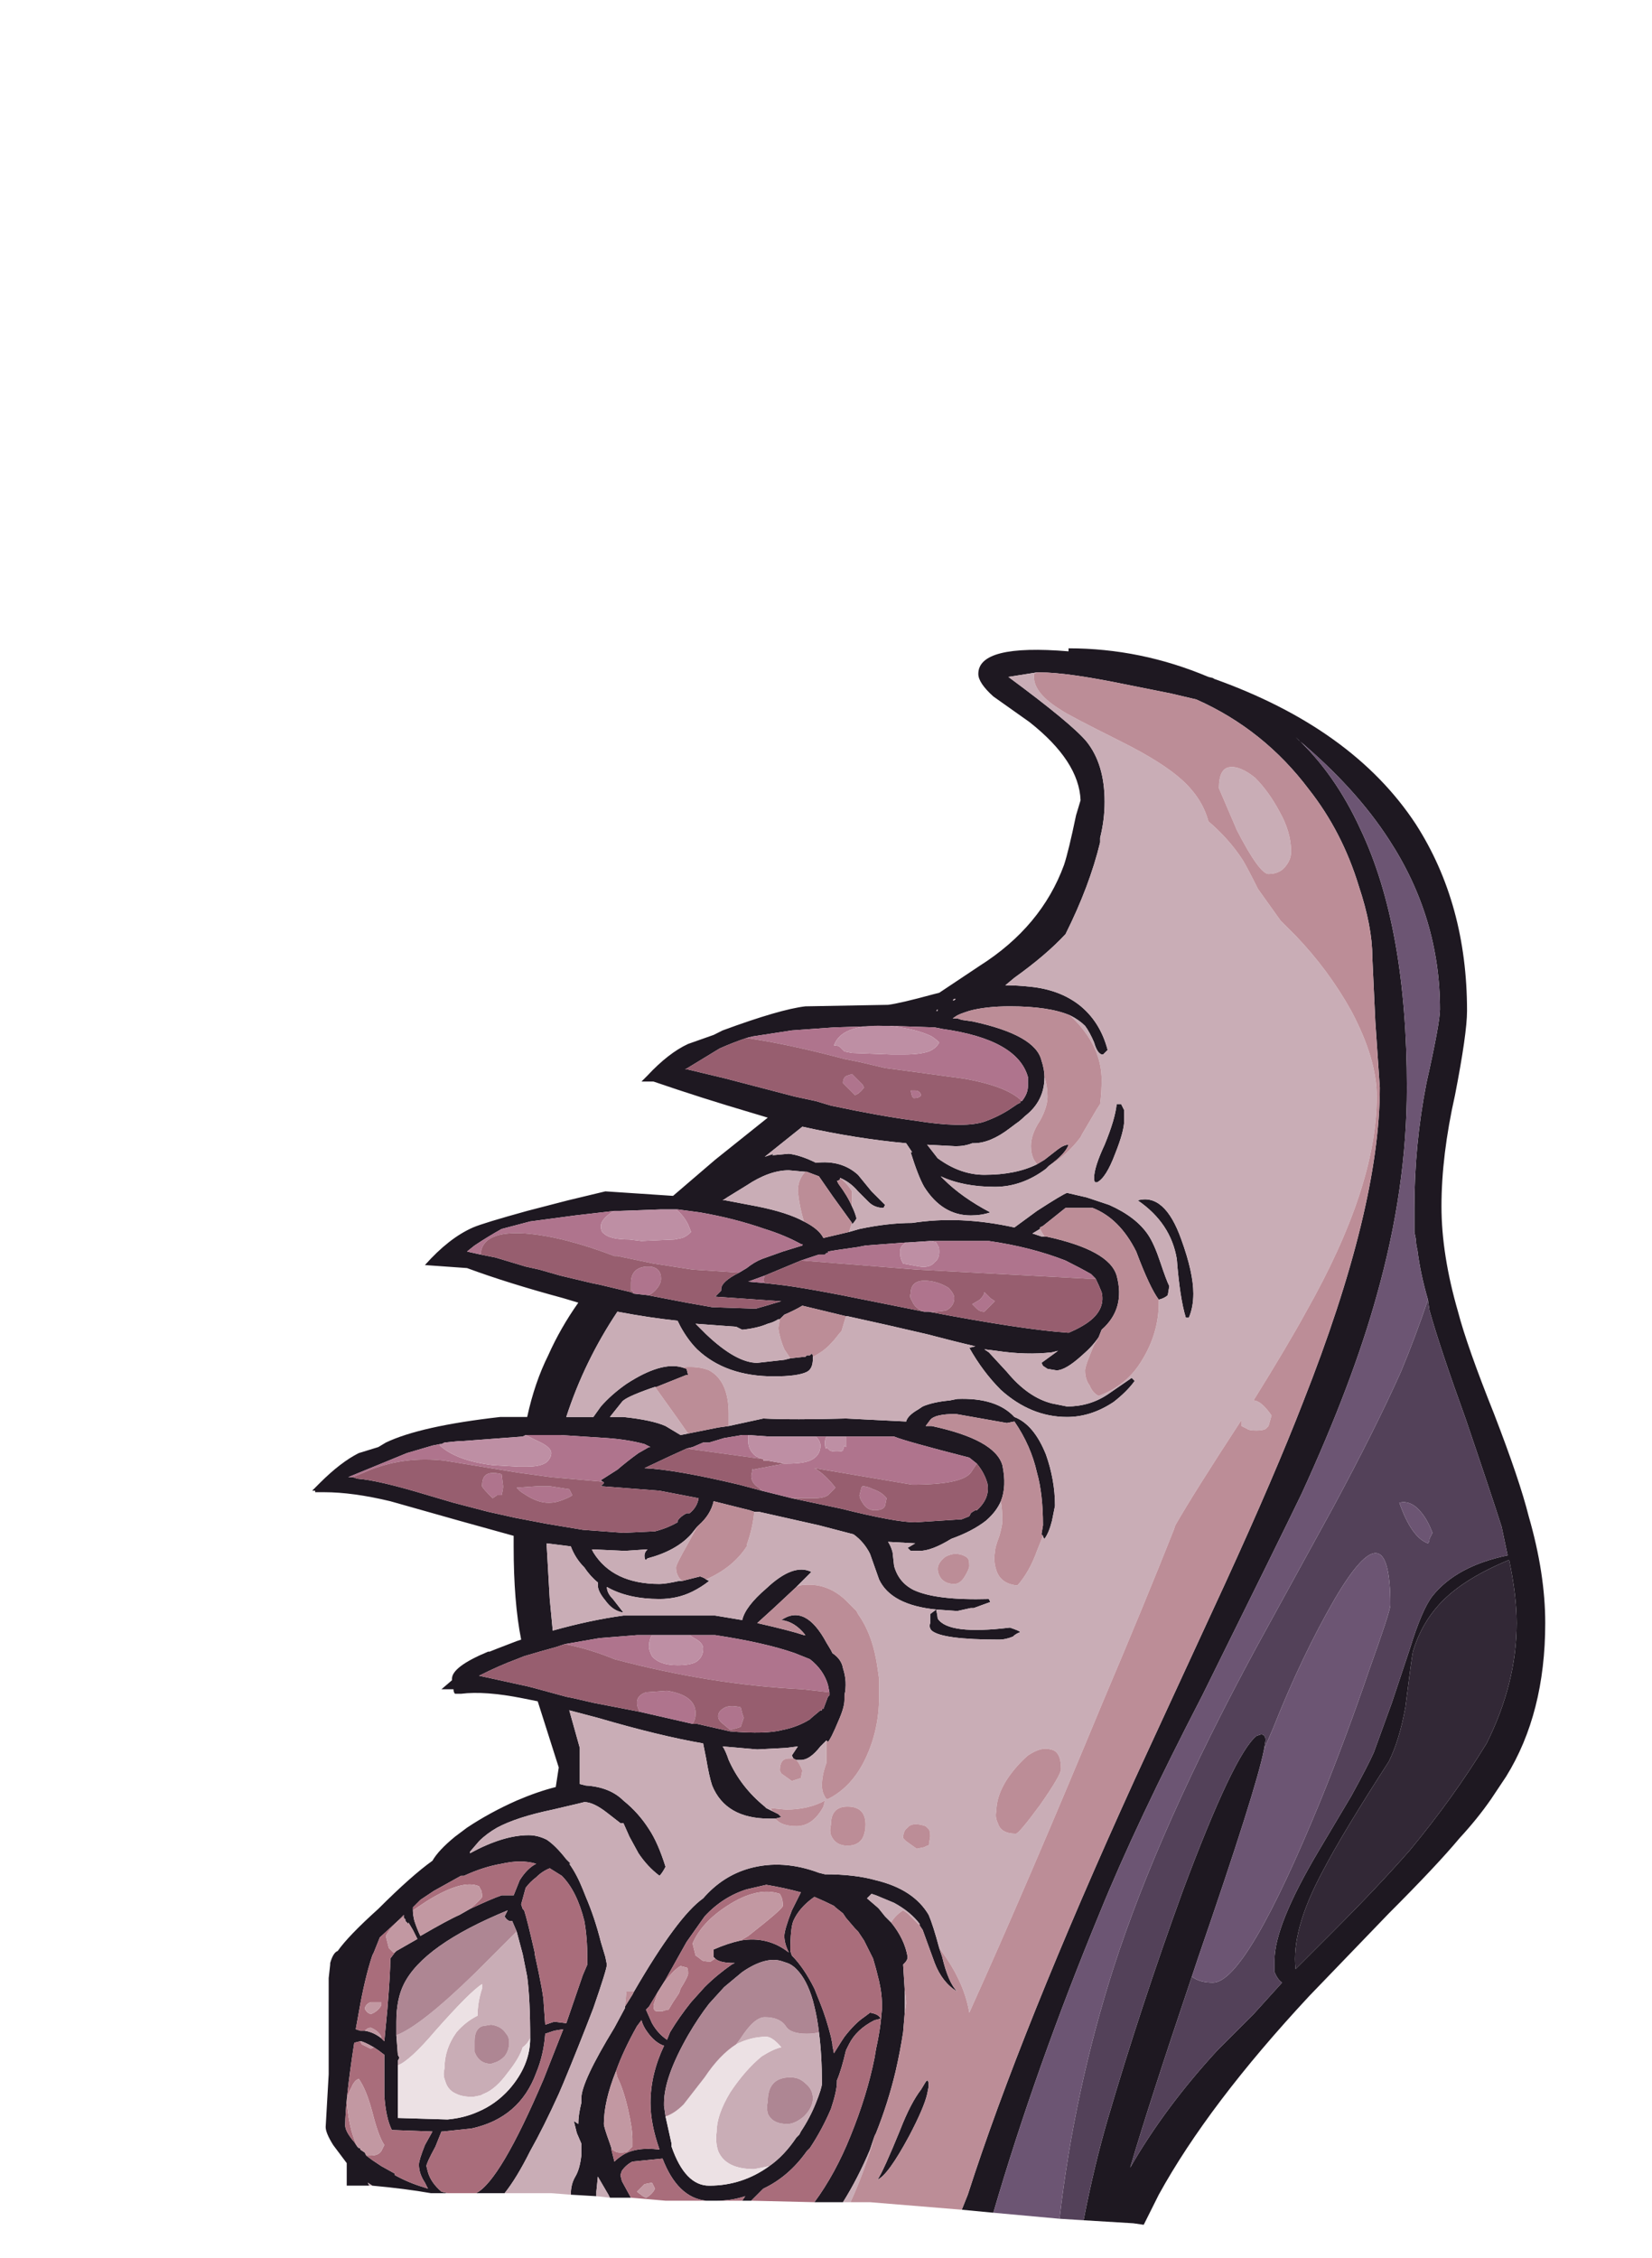 <?xml version="1.0" encoding="UTF-8" standalone="no"?>
<svg xmlns:ffdec="https://www.free-decompiler.com/flash" xmlns:xlink="http://www.w3.org/1999/xlink" ffdec:objectType="frame" height="525.35px" width="384.5px" xmlns="http://www.w3.org/2000/svg">
  <g transform="matrix(1.0, 0.0, 0.0, 1.0, 108.4, 506.05)">
    <use ffdec:characterId="31" height="366.8" transform="matrix(1.0, 0.0, 0.0, 1.0, -35.75, -355.2)" width="287.0" xlink:href="#sprite0"/>
  </g>
  <defs>
    <g id="sprite0" transform="matrix(1.0, 0.0, 0.0, 1.0, 143.5, 366.8)">
      <use ffdec:characterId="30" height="52.4" transform="matrix(7.0, 0.0, 0.0, 7.0, -143.5, -366.8)" width="41.0" xlink:href="#shape0"/>
    </g>
    <g id="shape0" transform="matrix(1.0, 0.0, 0.0, 1.0, 20.5, 52.4)">
      <path d="M12.2 -49.45 L12.2 -49.45 Q13.5 -48.25 14.35 -46.4 15.9 -43.15 15.9 -37.8 15.9 -34.45 14.9 -30.9 14.1 -28.0 12.4 -24.3 11.75 -22.95 9.1 -17.6 6.9 -13.35 5.7 -10.4 3.55 -5.2 2.15 -0.4 L1.1 -0.5 1.3 -1.0 Q3.05 -6.45 6.85 -14.8 L9.85 -21.3 Q11.5 -24.9 12.45 -27.35 15.0 -33.8 15.0 -37.8 L14.85 -40.0 14.75 -42.15 Q14.75 -43.15 14.3 -44.5 13.75 -46.3 12.65 -47.7 11.15 -49.7 8.9 -50.7 L8.05 -50.9 6.55 -51.2 Q4.6 -51.6 3.7 -51.6 L3.6 -51.6 2.65 -51.45 Q4.75 -49.9 5.25 -49.3 5.85 -48.55 5.85 -47.3 5.85 -46.7 5.7 -46.1 L5.7 -45.95 Q5.35 -44.5 4.55 -42.9 3.9 -42.2 2.85 -41.45 L2.55 -41.2 Q2.95 -41.2 3.4 -41.15 4.35 -41.05 5.0 -40.55 5.7 -40.0 5.95 -39.05 L5.8 -38.9 5.75 -38.9 Q5.6 -38.95 5.5 -39.3 5.35 -39.65 5.2 -39.85 5.0 -40.05 4.7 -40.2 4.0 -40.5 2.7 -40.5 1.9 -40.5 1.35 -40.35 L1.2 -40.3 Q1.05 -40.25 0.95 -40.2 L0.8 -40.1 0.95 -40.1 1.1 -40.05 1.45 -40.0 Q3.55 -39.55 3.75 -38.7 3.85 -38.4 3.85 -38.15 3.85 -37.35 3.2 -36.85 3.05 -36.7 2.9 -36.6 L2.7 -36.45 Q2.05 -35.95 1.5 -35.95 L1.45 -35.95 Q1.2 -35.85 0.9 -35.85 L-0.05 -35.9 0.3 -35.45 Q1.05 -34.9 1.85 -34.9 2.9 -34.9 3.6 -35.25 L3.85 -35.4 4.3 -35.75 Q4.5 -35.9 4.65 -35.9 4.55 -35.6 4.0 -35.2 L3.9 -35.1 Q3.1 -34.5 2.2 -34.5 1.15 -34.5 0.4 -34.85 L0.5 -34.75 Q1.1 -34.15 2.05 -33.65 1.75 -33.55 1.4 -33.55 0.45 -33.55 -0.15 -34.5 -0.35 -34.85 -0.6 -35.65 L-0.55 -35.65 -0.75 -35.95 Q-2.4 -36.1 -4.2 -36.5 L-5.45 -35.5 -5.15 -35.6 -5.2 -35.55 -4.65 -35.6 Q-4.25 -35.55 -3.75 -35.3 -2.9 -35.4 -2.35 -34.9 L-1.9 -34.35 -1.45 -33.9 -1.5 -33.8 Q-1.8 -33.8 -2.0 -34.0 L-2.35 -34.35 Q-2.6 -34.65 -2.95 -34.8 L-2.95 -34.75 Q-3.0 -34.7 -3.05 -34.7 L-3.0 -34.6 Q-2.7 -34.2 -2.55 -33.85 -2.45 -33.65 -2.4 -33.45 -2.45 -33.35 -2.55 -33.25 L-2.55 -33.3 -3.2 -34.2 -3.65 -34.85 -4.05 -35.0 -4.1 -35.0 -4.65 -35.05 Q-5.3 -35.05 -6.05 -34.55 L-6.7 -34.15 -6.85 -34.05 -6.75 -34.05 -5.7 -33.85 Q-4.7 -33.65 -4.15 -33.35 -3.65 -33.1 -3.5 -32.8 L-2.65 -33.0 -2.3 -33.1 Q-1.35 -33.3 -0.55 -33.3 1.05 -33.55 2.85 -33.15 L3.6 -33.7 Q4.45 -34.25 4.6 -34.3 L5.25 -34.15 6.0 -33.9 Q6.9 -33.5 7.3 -32.9 7.5 -32.6 7.7 -32.0 7.9 -31.4 8.0 -31.2 L7.95 -30.9 Q7.85 -30.8 7.65 -30.75 7.35 -31.15 6.9 -32.35 6.35 -33.45 5.45 -33.8 L4.55 -33.8 3.8 -33.2 3.7 -33.15 3.7 -33.1 3.45 -32.95 3.75 -32.85 3.85 -32.85 3.9 -32.85 Q6.0 -32.4 6.25 -31.55 6.55 -30.45 5.75 -29.75 L5.65 -29.5 Q5.45 -29.2 5.1 -28.9 4.55 -28.4 4.25 -28.4 L3.95 -28.45 3.8 -28.55 3.75 -28.65 4.3 -29.05 4.1 -29.0 Q3.25 -28.9 2.25 -29.05 L1.85 -29.1 2.0 -29.0 2.6 -28.35 Q3.3 -27.5 4.1 -27.3 L4.6 -27.2 Q5.35 -27.2 5.95 -27.6 L6.75 -28.15 6.85 -28.05 Q6.6 -27.7 6.15 -27.35 5.4 -26.85 4.6 -26.85 3.4 -26.85 2.4 -27.75 1.8 -28.35 1.35 -29.15 L1.55 -29.2 Q0.9 -29.35 -0.05 -29.6 L-1.35 -29.9 -2.7 -30.2 -2.75 -30.2 -4.2 -30.55 Q-4.45 -30.4 -4.8 -30.25 L-4.95 -30.1 -5.0 -30.1 Q-5.15 -30.0 -5.35 -29.95 -5.7 -29.8 -6.2 -29.75 L-6.4 -29.85 -7.75 -29.95 -7.4 -29.6 Q-6.4 -28.65 -5.7 -28.65 L-4.8 -28.75 -4.6 -28.8 -4.15 -28.85 -4.1 -28.85 -4.05 -28.9 -3.95 -28.9 -3.9 -28.95 Q-3.85 -28.95 -3.85 -28.85 L-3.85 -28.8 Q-3.85 -28.45 -4.05 -28.35 -4.35 -28.2 -5.15 -28.2 -6.75 -28.2 -7.7 -29.1 -8.0 -29.4 -8.25 -29.85 L-8.35 -30.05 Q-9.3 -30.15 -10.35 -30.35 -11.45 -28.7 -12.05 -26.85 L-11.15 -26.85 -10.9 -27.2 Q-10.55 -27.6 -10.05 -27.95 -8.9 -28.7 -8.2 -28.5 L-8.05 -28.45 -8.0 -28.25 -8.05 -28.25 -9.05 -27.85 -9.1 -27.85 -9.25 -27.8 Q-10.1 -27.5 -10.2 -27.35 L-10.6 -26.85 -10.15 -26.85 Q-9.2 -26.75 -8.75 -26.55 L-8.25 -26.25 -8.0 -26.3 -7.0 -26.5 -6.65 -26.55 -5.5 -26.8 Q-4.5 -26.75 -2.75 -26.8 L-0.75 -26.7 Q-0.7 -26.9 -0.35 -27.1 L-0.2 -27.2 Q0.15 -27.35 0.7 -27.4 L0.95 -27.45 Q2.25 -27.5 2.85 -26.85 3.5 -26.6 3.9 -25.6 4.2 -24.75 4.2 -23.9 L4.1 -23.4 Q4.0 -23.0 3.85 -22.8 3.8 -22.85 3.8 -22.9 L3.75 -22.95 3.8 -23.25 Q3.8 -24.3 3.6 -25.0 3.4 -25.9 2.85 -26.7 L2.6 -26.65 0.9 -26.95 Q0.2 -26.95 0.05 -26.75 L-0.1 -26.55 0.1 -26.55 Q2.2 -26.1 2.45 -25.25 2.6 -24.55 2.4 -24.05 2.25 -23.7 1.9 -23.4 1.45 -23.05 0.75 -22.8 0.1 -22.4 -0.3 -22.4 L-0.6 -22.4 -0.7 -22.5 -0.45 -22.65 -1.35 -22.7 Q-1.25 -22.55 -1.2 -22.35 L-1.15 -21.9 Q-1.0 -21.35 -0.5 -21.1 0.25 -20.75 2.0 -20.8 L2.05 -20.7 1.5 -20.5 1.4 -20.5 0.95 -20.4 0.25 -20.45 Q0.3 -20.2 0.3 -20.15 0.65 -19.6 2.7 -19.85 3.0 -19.75 3.05 -19.7 2.9 -19.65 2.8 -19.55 2.55 -19.45 2.35 -19.45 0.45 -19.45 0.1 -19.75 0.0 -19.85 0.05 -20.0 L0.05 -20.3 0.25 -20.45 Q-1.25 -20.6 -1.65 -21.45 L-1.95 -22.3 Q-2.15 -22.7 -2.5 -22.95 L-3.65 -23.25 -5.65 -23.7 -5.8 -23.7 -5.95 -23.75 -7.15 -24.05 Q-7.25 -23.6 -7.65 -23.25 L-7.7 -23.2 -7.9 -22.95 Q-8.4 -22.4 -9.35 -22.15 L-9.4 -22.1 Q-9.45 -22.1 -9.45 -22.25 -9.45 -22.35 -9.35 -22.45 L-10.1 -22.4 -11.2 -22.45 -11.15 -22.35 Q-10.5 -21.3 -8.95 -21.3 -8.75 -21.3 -8.3 -21.4 L-8.2 -21.4 -7.6 -21.55 Q-7.45 -21.5 -7.4 -21.45 L-7.3 -21.4 Q-7.55 -21.2 -7.85 -21.05 -8.35 -20.8 -8.95 -20.8 -10.0 -20.8 -10.7 -21.2 -10.7 -21.0 -10.5 -20.8 L-10.15 -20.35 Q-10.5 -20.4 -10.75 -20.75 -11.0 -21.05 -11.0 -21.25 L-11.0 -21.35 Q-11.25 -21.55 -11.45 -21.85 -11.75 -22.15 -11.9 -22.55 L-12.7 -22.65 -12.7 -22.55 -12.6 -20.8 -12.5 -19.75 Q-11.25 -20.1 -10.15 -20.25 L-7.1 -20.25 -6.2 -20.1 Q-6.1 -20.55 -5.4 -21.15 -4.5 -22.0 -3.9 -21.7 L-4.4 -21.2 -5.15 -20.5 -5.7 -20.0 Q-4.6 -19.75 -4.15 -19.6 L-4.1 -19.6 Q-4.45 -20.05 -4.9 -20.1 -4.1 -20.65 -3.4 -19.35 L-3.25 -19.1 -3.2 -19.0 Q-2.9 -18.8 -2.85 -18.5 -2.7 -18.05 -2.8 -17.6 L-2.8 -17.45 Q-2.8 -17.2 -3.0 -16.75 -3.25 -16.15 -3.35 -16.05 L-3.4 -16.1 -3.6 -15.9 Q-3.95 -15.45 -4.25 -15.45 L-4.4 -15.45 -4.5 -15.5 -4.55 -15.6 -4.35 -15.9 -4.75 -15.85 -5.7 -15.8 -6.85 -15.9 Q-6.75 -15.75 -6.65 -15.45 -6.25 -14.55 -5.45 -13.9 L-5.4 -13.85 -5.2 -13.75 -5.0 -13.65 -4.9 -13.55 -5.1 -13.5 -5.3 -13.5 Q-6.75 -13.5 -7.2 -14.6 -7.3 -14.9 -7.4 -15.5 L-7.5 -16.0 Q-8.95 -16.25 -11.0 -16.85 L-11.95 -17.1 -11.6 -15.85 -11.6 -14.65 -11.4 -14.6 Q-10.6 -14.55 -10.15 -14.1 -9.65 -13.7 -9.3 -13.15 -9.0 -12.7 -8.75 -11.9 -8.85 -11.7 -8.95 -11.6 -9.35 -11.9 -9.65 -12.35 L-9.95 -12.9 -10.15 -13.35 -10.25 -13.35 -10.7 -13.7 Q-11.15 -14.05 -11.45 -14.05 L-11.65 -14.0 -12.5 -13.8 Q-13.7 -13.55 -14.35 -13.2 -14.7 -13.0 -14.95 -12.75 L-15.25 -12.4 -15.25 -12.35 Q-14.15 -12.95 -13.3 -12.95 -13.0 -12.95 -12.7 -12.8 -12.4 -12.6 -12.05 -12.15 L-11.9 -12.0 -11.95 -12.0 Q-11.7 -11.65 -11.5 -11.15 L-11.4 -10.9 Q-11.1 -10.2 -10.9 -9.4 L-10.75 -8.9 -10.7 -8.65 Q-10.7 -8.5 -11.15 -7.2 -11.65 -5.9 -12.15 -4.7 L-12.3 -4.35 Q-12.8 -3.25 -13.25 -2.45 -13.7 -1.55 -14.1 -1.05 L-15.05 -1.05 Q-14.25 -1.45 -12.8 -4.85 L-12.15 -6.5 -12.45 -6.45 -12.75 -6.35 Q-12.8 -5.65 -13.05 -5.05 -13.6 -3.55 -15.2 -3.2 L-16.15 -3.1 -16.2 -3.1 -16.4 -2.6 Q-16.7 -2.05 -16.7 -1.95 L-16.65 -1.75 Q-16.55 -1.4 -16.2 -1.1 L-16.0 -1.05 -16.55 -1.05 Q-17.4 -1.2 -18.5 -1.3 L-18.65 -1.4 -18.6 -1.3 -19.35 -1.3 -19.35 -2.05 -19.8 -2.65 Q-20.05 -3.05 -20.05 -3.25 L-19.95 -5.0 -19.95 -8.2 -19.9 -8.65 -19.9 -8.7 Q-19.8 -9.05 -19.65 -9.1 -19.3 -9.6 -18.3 -10.5 -17.2 -11.6 -16.5 -12.1 -16.3 -12.45 -15.75 -12.9 L-15.35 -13.2 Q-14.6 -13.7 -13.7 -14.1 -13.0 -14.4 -12.4 -14.55 L-12.3 -15.2 -13.0 -17.4 -13.5 -17.5 Q-14.75 -17.75 -15.55 -17.65 L-15.75 -17.65 Q-15.8 -17.7 -15.8 -17.8 L-16.2 -17.8 -15.85 -18.1 -15.85 -18.15 Q-15.85 -18.55 -14.65 -19.05 L-14.6 -19.05 -14.35 -19.15 -13.7 -19.4 -13.55 -19.45 Q-13.8 -20.7 -13.8 -22.55 L-13.8 -22.9 -15.6 -23.4 -17.9 -24.05 Q-19.15 -24.35 -20.1 -24.35 L-20.4 -24.35 -20.4 -24.4 -20.5 -24.4 -20.25 -24.65 Q-19.55 -25.35 -18.95 -25.65 L-18.3 -25.85 -18.05 -26.0 Q-16.9 -26.55 -14.25 -26.85 L-13.35 -26.85 Q-13.1 -28.0 -12.65 -28.9 -12.25 -29.8 -11.65 -30.65 L-12.15 -30.8 Q-14.0 -31.3 -15.35 -31.8 L-16.75 -31.9 Q-15.95 -32.8 -15.15 -33.15 -14.8 -33.3 -13.35 -33.7 L-12.0 -34.05 -10.75 -34.35 -8.5 -34.2 -7.1 -35.4 -5.35 -36.8 -5.85 -36.95 Q-7.55 -37.45 -9.15 -38.0 L-9.55 -38.0 -9.35 -38.2 Q-8.65 -38.95 -8.0 -39.25 L-7.15 -39.55 -6.85 -39.7 Q-4.95 -40.4 -4.1 -40.5 L-1.35 -40.55 Q-0.95 -40.6 0.15 -40.9 L0.35 -40.95 1.7 -41.85 Q3.75 -43.15 4.5 -45.2 4.65 -45.65 4.9 -46.85 L5.05 -47.35 Q5.0 -48.65 3.35 -49.95 L2.15 -50.8 Q1.65 -51.25 1.65 -51.55 1.65 -52.55 4.65 -52.3 4.65 -52.5 4.65 -52.4 7.05 -52.4 9.3 -51.45 L9.5 -51.4 9.45 -51.4 Q14.1 -49.75 16.2 -46.55 17.9 -43.9 17.9 -40.35 17.9 -39.6 17.5 -37.55 17.05 -35.55 17.05 -33.85 17.05 -32.25 17.6 -30.35 17.9 -29.2 18.8 -26.95 19.65 -24.75 19.95 -23.55 20.5 -21.65 20.5 -20.0 20.5 -17.0 19.2 -14.9 L18.7 -14.15 Q18.25 -13.5 17.65 -12.85 16.9 -11.95 15.3 -10.35 L12.65 -7.6 Q9.3 -4.0 7.65 -1.0 L7.15 0.0 6.8 -0.05 5.15 -0.15 Q5.5 -1.95 5.95 -3.5 7.05 -7.25 8.45 -11.1 10.15 -15.65 10.9 -16.25 L11.05 -16.3 Q11.2 -16.3 11.2 -16.1 L11.15 -15.8 Q10.9 -14.5 8.95 -8.85 L8.75 -8.25 Q7.3 -3.95 6.7 -1.9 7.85 -3.9 9.6 -5.8 L10.8 -7.0 11.75 -8.05 Q11.6 -8.15 11.5 -8.4 11.5 -8.5 11.5 -8.8 11.5 -9.95 12.95 -12.4 L14.05 -14.25 Q14.6 -15.25 14.8 -15.7 L15.4 -17.35 16.0 -19.15 Q16.4 -20.45 16.75 -20.9 17.55 -21.9 19.25 -22.25 L19.05 -23.2 Q18.7 -24.3 17.85 -26.8 17.0 -29.15 16.65 -30.4 L16.6 -30.75 Q16.35 -31.6 16.25 -32.4 16.2 -32.6 16.2 -32.75 L16.15 -33.0 16.15 -33.8 Q16.15 -35.9 16.55 -37.95 17.0 -39.95 17.0 -40.4 17.0 -43.45 15.3 -46.05 14.2 -47.75 12.3 -49.35 L12.2 -49.45 M0.35 -9.2 L0.45 -8.9 Q0.65 -8.05 0.95 -7.75 0.45 -8.05 0.2 -8.7 L-0.2 -9.8 -0.3 -9.95 -0.3 -10.0 Q-0.6 -10.4 -1.15 -10.7 L-1.75 -10.95 -1.9 -11.0 -2.05 -10.85 -1.7 -10.55 -1.65 -10.5 -1.45 -10.25 -1.25 -10.05 Q-0.8 -9.5 -0.7 -8.9 -0.7 -8.8 -0.8 -8.7 L-0.85 -8.65 -0.8 -7.85 -0.8 -7.8 -0.8 -7.0 -0.85 -6.4 Q-0.95 -5.75 -1.1 -5.1 -1.35 -4.05 -1.75 -3.05 L-1.8 -2.95 -1.95 -2.5 Q-2.35 -1.55 -2.85 -0.75 L-3.8 -0.75 Q-3.1 -1.7 -2.6 -2.95 -2.05 -4.3 -1.8 -5.55 L-1.75 -5.85 Q-1.65 -6.3 -1.6 -6.7 L-1.55 -7.2 Q-1.55 -7.55 -1.6 -7.85 L-1.65 -8.1 -1.75 -8.5 -1.85 -8.85 Q-2.0 -9.15 -2.15 -9.45 L-2.35 -9.75 -2.45 -9.85 -2.75 -10.2 -2.85 -10.35 -3.1 -10.55 -3.15 -10.6 Q-3.45 -10.75 -3.8 -10.9 -4.3 -10.55 -4.5 -10.1 -4.6 -9.85 -4.6 -9.1 L-4.55 -8.95 Q-4.15 -8.55 -3.8 -7.85 L-3.6 -7.35 Q-3.4 -6.85 -3.25 -6.25 L-3.2 -6.0 -3.2 -5.95 -3.15 -5.7 -2.9 -6.1 -2.8 -6.25 Q-2.45 -6.7 -2.15 -6.9 L-1.95 -7.05 Q-1.65 -7.0 -1.6 -6.85 L-1.8 -6.8 Q-2.4 -6.5 -2.65 -6.0 L-2.75 -5.8 Q-2.9 -5.15 -3.05 -4.8 L-3.05 -4.75 Q-3.05 -4.45 -3.25 -3.85 -3.55 -3.15 -3.95 -2.55 L-4.05 -2.45 Q-4.65 -1.6 -5.5 -1.2 L-5.9 -0.8 -6.2 -0.8 -6.1 -0.95 Q-6.55 -0.8 -7.05 -0.8 L-7.4 -0.8 Q-8.35 -0.9 -8.85 -2.2 L-9.85 -2.1 Q-10.05 -2.0 -10.2 -1.8 L-10.25 -1.65 -10.2 -1.45 -9.9 -0.9 -10.6 -0.9 -10.65 -1.0 -11.0 -1.6 -11.05 -1.1 -11.05 -0.95 -11.9 -1.0 Q-11.9 -1.35 -11.75 -1.6 -11.6 -1.85 -11.55 -2.3 L-11.55 -2.7 -11.7 -3.05 -11.8 -3.45 -11.65 -3.35 Q-11.65 -3.65 -11.55 -4.05 L-11.55 -4.2 Q-11.55 -4.75 -10.45 -6.55 L-10.1 -7.2 -10.1 -7.25 -9.85 -7.65 -9.8 -7.75 Q-8.35 -10.25 -7.5 -10.85 -6.85 -11.6 -5.95 -11.85 -4.85 -12.15 -3.65 -11.7 L-3.45 -11.65 Q-2.45 -11.65 -1.75 -11.45 -0.5 -11.15 0.0 -10.3 0.15 -9.95 0.35 -9.2 M6.25 -37.25 L6.4 -37.25 6.5 -37.05 6.5 -36.7 Q6.5 -36.35 6.2 -35.6 5.9 -34.8 5.6 -34.65 L5.55 -34.65 Q5.5 -34.65 5.5 -34.8 5.5 -35.15 5.85 -35.9 6.2 -36.75 6.25 -37.25 M0.9 -40.75 L0.85 -40.75 0.8 -40.7 0.85 -40.7 0.9 -40.75 M0.3 -40.35 L0.25 -40.35 0.3 -40.4 0.3 -40.35 M3.1 -37.35 Q3.3 -37.6 3.3 -37.85 L3.3 -38.15 Q2.95 -39.4 0.45 -39.75 L0.2 -39.8 -1.25 -39.85 -1.55 -39.85 -3.15 -39.8 -4.55 -39.7 -5.85 -39.5 -6.05 -39.45 Q-6.5 -39.3 -6.95 -39.1 -7.2 -38.95 -8.1 -38.4 L-8.0 -38.4 -6.75 -38.1 -4.45 -37.5 -3.75 -37.35 -3.25 -37.2 Q-1.6 -36.85 -0.45 -36.7 1.1 -36.45 1.8 -36.65 2.25 -36.8 2.65 -37.05 L2.95 -37.25 3.05 -37.3 3.05 -37.35 3.1 -37.35 M5.55 -31.45 L5.4 -31.6 Q5.05 -31.8 4.55 -32.05 3.4 -32.5 2.0 -32.7 L0.05 -32.7 -0.7 -32.65 -0.75 -32.65 -2.1 -32.55 -2.35 -32.5 -3.05 -32.4 -3.35 -32.35 -3.35 -32.3 -3.4 -32.3 -3.45 -32.25 -3.65 -32.25 -4.25 -32.05 -5.45 -31.55 -6.0 -31.35 -5.45 -31.3 -5.0 -31.25 Q-4.1 -31.15 -1.9 -30.7 L-0.15 -30.35 0.0 -30.35 Q3.15 -29.75 4.65 -29.65 4.9 -29.75 5.15 -29.9 5.9 -30.35 5.75 -31.0 5.65 -31.25 5.55 -31.45 M8.4 -32.75 Q8.8 -31.65 8.8 -30.95 8.8 -30.5 8.65 -30.15 L8.55 -30.15 Q8.35 -30.8 8.25 -32.1 8.05 -33.3 6.95 -34.05 7.85 -34.3 8.4 -32.75 M16.1 -19.05 Q16.05 -18.8 15.85 -17.2 15.65 -16.1 15.3 -15.4 13.75 -13.0 13.1 -11.75 12.05 -9.8 12.2 -8.5 L13.45 -9.75 Q14.95 -11.25 16.0 -12.45 17.45 -14.2 18.55 -16.0 19.55 -18.0 19.55 -20.0 19.55 -20.9 19.3 -22.1 17.85 -21.5 17.1 -20.75 16.4 -20.05 16.1 -19.05 M1.6 -25.3 L1.35 -25.5 Q-0.8 -26.05 -1.15 -26.2 L-2.75 -26.2 -3.4 -26.2 -3.75 -26.2 -5.3 -26.2 -6.0 -26.25 -6.2 -26.25 -6.8 -26.15 -7.3 -26.0 -7.5 -26.0 -7.85 -25.85 -8.05 -25.8 -8.6 -25.55 -9.45 -25.15 Q-8.4 -25.1 -6.3 -24.6 L-5.55 -24.4 -4.55 -24.15 -2.9 -23.8 Q-1.1 -23.35 -0.45 -23.35 L1.1 -23.45 1.35 -23.55 1.4 -23.65 Q1.45 -23.7 1.55 -23.75 L1.6 -23.75 Q2.05 -24.15 1.95 -24.65 1.85 -25.0 1.6 -25.3 M-10.45 -33.7 L-11.75 -33.55 -13.25 -33.35 -14.2 -33.1 Q-14.65 -32.85 -15.1 -32.55 L-15.35 -32.35 -14.9 -32.25 -14.4 -32.15 -13.4 -31.85 -12.95 -31.75 -12.25 -31.55 -11.2 -31.3 -10.95 -31.25 -9.9 -31.0 -9.8 -30.95 -9.35 -30.9 -8.05 -30.65 -7.2 -30.5 -5.75 -30.45 -5.4 -30.55 -4.9 -30.7 -4.95 -30.7 -7.1 -30.85 -6.9 -31.05 -6.9 -31.1 Q-6.9 -31.35 -6.3 -31.65 L-6.05 -31.8 Q-5.8 -32.0 -5.55 -32.1 L-4.85 -32.35 -4.2 -32.55 -4.2 -32.6 -4.25 -32.6 Q-4.8 -32.9 -5.45 -33.1 -6.45 -33.45 -7.6 -33.65 L-8.35 -33.75 -8.4 -33.75 -8.9 -33.75 -10.25 -33.7 -10.45 -33.7 M-10.85 -24.7 L-10.9 -24.75 -10.35 -25.1 Q-10.0 -25.4 -9.65 -25.65 L-9.3 -25.85 -9.25 -25.85 -9.45 -25.95 Q-10.0 -26.1 -10.7 -26.15 L-12.25 -26.25 -13.4 -26.25 -13.5 -26.2 -15.5 -26.05 -15.6 -26.05 -16.1 -26.0 -16.2 -25.95 -16.25 -25.95 -16.5 -25.9 -17.35 -25.65 -19.3 -24.85 -19.15 -24.85 -19.0 -24.8 Q-18.3 -24.75 -16.65 -24.25 L-15.8 -24.0 -14.65 -23.7 -13.75 -23.5 -12.7 -23.3 -11.5 -23.1 -10.15 -23.0 -9.1 -23.05 Q-8.7 -23.15 -8.35 -23.35 L-8.35 -23.4 Q-8.25 -23.55 -8.05 -23.65 L-7.95 -23.65 Q-7.7 -23.85 -7.65 -24.15 L-8.95 -24.4 -10.9 -24.55 -10.8 -24.65 Q-10.8 -24.7 -10.85 -24.7 M-9.2 -19.6 L-9.7 -19.6 -10.95 -19.5 -12.1 -19.3 -12.4 -19.2 Q-12.95 -19.05 -13.45 -18.9 L-13.7 -18.8 Q-14.25 -18.6 -14.95 -18.25 L-13.35 -17.9 -13.15 -17.85 -12.05 -17.55 -11.8 -17.5 -11.15 -17.35 -9.6 -17.05 -7.85 -16.65 -7.7 -16.65 -6.6 -16.4 Q-5.4 -16.3 -4.85 -16.45 -4.35 -16.55 -3.95 -16.8 L-3.9 -16.85 -3.6 -17.1 -3.55 -17.1 -3.55 -17.15 -3.5 -17.15 -3.35 -17.55 -3.3 -17.6 -3.3 -17.7 -3.35 -17.95 Q-3.5 -18.45 -3.95 -18.8 L-4.45 -19.0 Q-5.45 -19.35 -7.1 -19.6 L-7.95 -19.6 -9.2 -19.6 M-15.25 -10.5 Q-14.5 -10.85 -14.2 -10.95 L-13.8 -10.95 -13.6 -11.45 Q-13.35 -11.85 -13.05 -12.0 -13.55 -12.15 -14.2 -12.0 -14.8 -11.9 -15.45 -11.6 L-15.55 -11.6 -16.45 -11.1 -16.9 -10.8 -17.15 -10.55 -17.15 -10.45 Q-17.15 -10.3 -17.1 -10.1 -17.0 -9.8 -16.9 -9.6 -15.95 -10.15 -15.6 -10.3 L-15.25 -10.5 M-13.55 -10.65 L-13.5 -10.5 -13.45 -10.45 Q-13.35 -10.15 -13.1 -9.05 L-13.1 -9.0 Q-12.8 -7.65 -12.8 -7.35 L-12.75 -6.65 -12.45 -6.75 -12.05 -6.7 -11.5 -8.3 -11.35 -8.65 -11.35 -8.85 Q-11.35 -9.55 -11.45 -10.1 -11.7 -11.1 -12.2 -11.6 L-12.6 -11.85 Q-12.85 -11.75 -13.05 -11.55 -13.25 -11.4 -13.4 -11.2 L-13.55 -10.65 M-17.75 -9.05 L-17.7 -9.1 -17.0 -9.5 -17.15 -9.8 -17.3 -10.05 -17.3 -10.0 -17.4 -10.1 -17.4 -10.15 -17.45 -10.2 -17.45 -10.25 -17.45 -10.3 -17.6 -10.15 -18.25 -9.55 -18.45 -9.05 -18.5 -8.95 Q-18.75 -8.2 -18.95 -7.05 L-19.05 -6.5 -18.9 -6.45 -18.75 -6.45 Q-18.45 -6.4 -18.2 -6.2 L-18.1 -6.1 -18.0 -7.15 Q-17.9 -8.35 -17.9 -8.85 L-17.75 -9.05 M-13.25 -6.2 Q-13.25 -7.5 -13.35 -8.25 L-13.5 -9.0 -13.7 -9.75 -13.85 -10.1 -13.95 -10.1 Q-14.05 -10.15 -14.1 -10.25 L-14.0 -10.45 Q-16.8 -9.3 -17.45 -8.0 -17.7 -7.5 -17.7 -6.75 L-17.7 -6.3 -17.65 -5.65 -17.6 -5.55 -17.65 -5.45 -17.65 -5.3 -17.65 -3.55 -16.0 -3.5 Q-15.45 -3.55 -15.0 -3.75 -14.4 -4.0 -13.95 -4.5 -13.25 -5.3 -13.25 -6.2 M-18.7 -2.3 L-18.5 -2.15 -18.2 -1.95 -17.75 -1.7 -17.75 -1.65 Q-17.3 -1.4 -16.8 -1.25 L-16.65 -1.2 -16.75 -1.4 Q-16.95 -1.7 -16.95 -2.0 -16.95 -2.15 -16.75 -2.65 L-16.5 -3.1 -17.85 -3.15 Q-18.05 -3.55 -18.1 -4.3 L-18.1 -5.65 -18.3 -5.8 -18.45 -5.9 Q-18.8 -6.1 -18.9 -6.1 L-19.1 -6.05 Q-19.4 -4.1 -19.4 -3.3 -19.4 -3.1 -19.1 -2.75 L-19.0 -2.6 -18.95 -2.55 -18.9 -2.55 -18.9 -2.5 -18.75 -2.4 -18.7 -2.3 M-6.25 -9.45 Q-5.35 -9.6 -4.65 -9.05 -4.8 -9.35 -4.8 -9.6 -4.8 -9.8 -4.55 -10.45 L-4.25 -11.05 Q-4.8 -11.2 -5.4 -11.3 L-6.05 -11.15 Q-6.85 -10.9 -7.45 -10.25 L-8.05 -9.4 -8.75 -8.15 -9.0 -7.75 -9.3 -7.25 -9.4 -7.15 -9.2 -6.7 Q-9.0 -6.35 -8.7 -6.15 L-8.6 -6.4 Q-8.3 -6.9 -7.9 -7.4 L-7.45 -7.9 Q-7.05 -8.3 -6.55 -8.65 L-6.45 -8.7 Q-6.95 -8.7 -7.1 -8.85 L-7.15 -8.9 -7.15 -9.15 Q-6.7 -9.35 -6.25 -9.45 M-3.65 -6.4 Q-3.7 -6.85 -3.8 -7.25 L-3.85 -7.45 Q-4.05 -8.15 -4.4 -8.5 -4.55 -8.65 -4.7 -8.7 L-4.85 -8.75 Q-5.4 -8.95 -6.2 -8.4 L-6.8 -7.9 -7.3 -7.35 Q-7.65 -6.9 -8.0 -6.3 -8.8 -4.9 -8.8 -4.05 L-8.8 -3.95 -8.75 -3.6 -8.55 -2.7 -8.55 -2.6 Q-8.1 -1.3 -7.3 -1.3 -6.2 -1.3 -5.3 -1.95 -4.8 -2.3 -4.4 -2.9 L-4.3 -3.0 -4.25 -3.1 Q-3.95 -3.55 -3.75 -4.05 -3.55 -4.55 -3.55 -4.7 -3.55 -5.65 -3.65 -6.4 M-10.55 -2.55 L-10.55 -2.5 -10.45 -2.1 Q-10.35 -2.2 -10.2 -2.3 -9.75 -2.6 -8.95 -2.5 -9.25 -3.35 -9.25 -4.05 -9.25 -5.0 -8.8 -5.95 -9.1 -6.05 -9.35 -6.4 -9.5 -6.6 -9.55 -6.8 L-9.7 -6.6 Q-10.15 -5.8 -10.4 -5.1 -10.8 -4.1 -10.8 -3.35 -10.8 -3.25 -10.6 -2.7 L-10.55 -2.55 M-0.1 -4.75 L-0.05 -4.8 Q0.0 -4.8 0.0 -4.6 L-0.05 -4.35 Q-0.15 -3.9 -0.65 -2.95 -1.35 -1.65 -1.7 -1.5 -1.5 -1.8 -0.95 -3.15 -0.6 -4.05 -0.25 -4.5 L-0.1 -4.75" fill="#1e1821" fill-rule="evenodd" stroke="none"/>
      <path d="M0.35 -39.3 Q0.25 -39.4 0.1 -39.5 -0.4 -39.75 -1.3 -39.85 L-1.5 -39.85 Q-2.9 -39.9 -3.15 -39.2 -3.0 -39.2 -2.95 -39.15 L-2.8 -39.0 -2.55 -38.95 -1.25 -38.9 -0.8 -38.9 Q-0.3 -38.9 0.0 -39.0 0.25 -39.1 0.35 -39.3 M-6.05 -39.45 L-5.85 -39.5 -4.55 -39.7 -3.15 -39.8 -1.55 -39.85 -1.25 -39.85 0.2 -39.8 0.45 -39.75 Q2.95 -39.4 3.3 -38.15 L3.3 -37.85 Q3.3 -37.6 3.1 -37.35 2.6 -37.85 1.15 -38.1 L-0.7 -38.35 -1.45 -38.45 -2.3 -38.65 -2.8 -38.75 Q-4.5 -39.2 -5.75 -39.4 L-6.05 -39.45 M0.05 -32.7 L2.0 -32.7 Q3.4 -32.5 4.55 -32.05 5.05 -31.8 5.4 -31.6 L5.55 -31.45 5.25 -31.45 -0.4 -31.75 -4.2 -32.05 -4.25 -32.05 -3.65 -32.25 -3.45 -32.25 -3.4 -32.3 -3.35 -32.3 -3.35 -32.35 -3.05 -32.4 -2.35 -32.5 -2.1 -32.55 -0.75 -32.65 Q-0.95 -32.55 -0.95 -32.35 -0.95 -32.15 -0.9 -32.05 L-0.85 -31.95 -0.3 -31.85 Q0.05 -31.8 0.2 -32.0 0.35 -32.1 0.35 -32.35 0.35 -32.5 0.3 -32.55 L0.25 -32.65 0.05 -32.7 M0.0 -30.35 L-0.15 -30.35 Q-0.45 -30.45 -0.55 -30.7 -0.65 -30.85 -0.6 -30.95 -0.6 -31.5 0.15 -31.35 0.4 -31.3 0.65 -31.15 0.85 -30.95 0.85 -30.8 0.85 -30.55 0.6 -30.4 0.4 -30.35 0.15 -30.35 L0.0 -30.35 M-5.45 -31.3 L-6.0 -31.35 -5.45 -31.55 -5.5 -31.4 -5.45 -31.3 M1.45 -30.6 L1.7 -30.75 Q1.85 -30.9 1.85 -31.0 L2.05 -30.8 2.2 -30.7 1.85 -30.35 Q1.7 -30.35 1.6 -30.45 L1.45 -30.6 M1.6 -25.3 L1.4 -25.0 Q1.1 -24.6 -0.55 -24.6 L-3.8 -25.15 Q-3.45 -24.95 -3.1 -24.5 L-3.35 -24.25 Q-3.5 -24.15 -3.8 -24.15 L-4.55 -24.15 -5.55 -24.4 -5.65 -24.5 Q-5.9 -24.65 -5.9 -24.9 L-5.85 -25.15 -5.85 -25.1 -4.8 -25.3 -4.7 -25.3 Q-4.2 -25.3 -3.95 -25.4 -3.6 -25.55 -3.6 -25.9 -3.6 -26.05 -3.75 -26.2 L-3.4 -26.2 Q-3.45 -26.1 -3.45 -26.0 -3.45 -25.8 -3.4 -25.8 L-3.4 -25.85 -3.3 -25.75 Q-3.25 -25.7 -3.05 -25.7 -2.85 -25.7 -2.85 -25.75 L-2.8 -25.9 -2.75 -25.85 -2.75 -26.2 -1.15 -26.2 Q-0.8 -26.05 1.35 -25.5 L1.6 -25.3 M-14.9 -32.25 L-15.35 -32.35 -15.1 -32.55 Q-14.65 -32.85 -14.2 -33.1 L-13.25 -33.35 -11.75 -33.55 -10.45 -33.7 -10.55 -33.65 Q-10.9 -33.4 -10.9 -33.2 -10.9 -33.0 -10.8 -32.95 -10.6 -32.75 -9.95 -32.75 L-9.55 -32.7 -8.45 -32.75 -8.2 -32.8 Q-8.05 -32.85 -7.9 -33.0 L-8.0 -33.25 Q-8.15 -33.55 -8.4 -33.75 L-8.35 -33.75 -7.6 -33.65 Q-6.45 -33.45 -5.45 -33.1 -4.8 -32.9 -4.25 -32.6 L-4.2 -32.6 -4.2 -32.55 -4.85 -32.35 -5.55 -32.1 Q-5.8 -32.0 -6.05 -31.8 L-6.3 -31.65 -7.85 -31.75 -9.15 -31.95 -10.35 -32.2 -10.45 -32.2 Q-12.15 -32.85 -13.4 -32.95 -14.85 -33.05 -14.9 -32.25 M-9.35 -30.9 L-9.8 -30.95 -9.85 -31.05 -9.9 -31.05 -9.9 -31.3 Q-9.9 -31.8 -9.4 -31.85 L-9.25 -31.85 Q-8.9 -31.8 -8.9 -31.45 -8.9 -31.25 -9.1 -31.05 -9.25 -30.9 -9.35 -30.9 M-0.5 -37.45 L-0.55 -37.5 -0.6 -37.7 -0.45 -37.7 Q-0.3 -37.7 -0.25 -37.55 -0.3 -37.45 -0.5 -37.45 M-2.35 -38.05 L-2.2 -37.9 -2.15 -37.8 Q-2.3 -37.6 -2.45 -37.55 L-2.85 -37.95 Q-2.85 -38.15 -2.7 -38.2 L-2.55 -38.25 -2.35 -38.05 M-6.0 -26.25 L-6.0 -26.05 Q-6.0 -25.75 -5.75 -25.55 -5.65 -25.5 -5.5 -25.45 L-8.05 -25.8 -7.85 -25.85 -7.5 -26.0 -7.3 -26.0 -6.8 -26.15 -6.2 -26.25 -6.0 -26.25 M-1.85 -24.45 Q-1.55 -24.35 -1.4 -24.15 L-1.45 -23.9 Q-1.5 -23.75 -1.8 -23.75 -2.05 -23.75 -2.2 -24.0 -2.3 -24.15 -2.3 -24.25 L-2.25 -24.45 Q-2.25 -24.5 -2.2 -24.55 -2.05 -24.55 -1.85 -24.45 M-13.4 -26.25 L-12.25 -26.25 -10.7 -26.15 Q-10.0 -26.1 -9.45 -25.95 L-9.25 -25.85 -9.3 -25.85 -9.65 -25.65 Q-10.0 -25.4 -10.35 -25.1 L-10.9 -24.75 -10.85 -24.7 -12.55 -24.85 -13.65 -25.0 -16.1 -25.4 Q-17.4 -25.55 -18.55 -25.1 -18.9 -24.95 -19.15 -24.85 L-19.3 -24.85 -17.35 -25.65 -16.5 -25.9 -16.25 -25.95 -16.25 -25.9 Q-15.7 -25.4 -14.5 -25.25 L-13.65 -25.2 -13.35 -25.2 Q-12.9 -25.2 -12.7 -25.35 -12.55 -25.5 -12.55 -25.65 -12.55 -25.85 -13.0 -26.05 L-13.4 -26.25 M-9.2 -19.6 Q-9.3 -19.45 -9.3 -19.2 -9.3 -19.1 -9.2 -18.9 -8.95 -18.6 -8.35 -18.6 -7.95 -18.6 -7.75 -18.7 -7.5 -18.85 -7.5 -19.15 -7.5 -19.35 -7.8 -19.5 L-7.95 -19.6 -7.1 -19.6 Q-5.45 -19.35 -4.45 -19.0 L-3.95 -18.8 Q-3.5 -18.45 -3.35 -17.95 L-3.3 -17.7 -4.2 -17.8 Q-7.25 -17.95 -10.45 -18.8 -11.3 -19.15 -12.1 -19.3 L-10.95 -19.5 -9.7 -19.6 -9.2 -19.6 M-9.6 -17.05 Q-9.7 -17.2 -9.7 -17.35 -9.7 -17.6 -9.4 -17.7 L-8.7 -17.75 Q-7.75 -17.6 -7.75 -17.0 -7.75 -16.8 -7.85 -16.65 L-9.6 -17.05 M-6.15 -16.85 L-6.25 -16.55 -6.4 -16.5 -6.6 -16.45 -6.9 -16.7 Q-7.0 -16.8 -7.0 -16.9 -7.0 -17.05 -6.85 -17.15 -6.65 -17.3 -6.25 -17.2 L-6.2 -17.0 -6.15 -16.85 M-14.85 -24.55 Q-14.85 -24.8 -14.75 -24.9 -14.6 -25.05 -14.2 -24.95 L-14.15 -24.55 Q-14.15 -24.45 -14.2 -24.25 L-14.35 -24.25 -14.5 -24.15 Q-14.85 -24.5 -14.85 -24.55 M-12.65 -24.0 Q-12.95 -24.0 -13.3 -24.2 -13.55 -24.35 -13.6 -24.4 L-13.7 -24.5 -13.0 -24.55 -12.6 -24.55 -11.95 -24.45 -11.85 -24.25 Q-11.9 -24.2 -12.15 -24.1 -12.4 -24.0 -12.6 -24.0 L-12.65 -24.0" fill="#af748d" fill-rule="evenodd" stroke="none"/>
      <path d="M3.1 -37.35 L3.05 -37.35 3.05 -37.3 2.95 -37.25 2.65 -37.05 Q2.25 -36.8 1.8 -36.65 1.1 -36.45 -0.45 -36.7 -1.6 -36.85 -3.25 -37.2 L-3.75 -37.35 -4.45 -37.5 -6.75 -38.1 -8.0 -38.4 -8.1 -38.4 Q-7.2 -38.95 -6.95 -39.1 -6.5 -39.3 -6.05 -39.45 L-5.75 -39.4 Q-4.5 -39.2 -2.8 -38.75 L-2.3 -38.65 -1.45 -38.45 -0.7 -38.35 1.15 -38.1 Q2.6 -37.85 3.1 -37.35 M-4.25 -32.05 L-4.2 -32.05 -0.4 -31.75 5.25 -31.45 5.55 -31.45 Q5.65 -31.25 5.75 -31.0 5.9 -30.35 5.15 -29.9 4.9 -29.75 4.65 -29.65 3.15 -29.75 0.0 -30.35 L0.15 -30.35 Q0.4 -30.35 0.6 -30.4 0.85 -30.55 0.85 -30.8 0.85 -30.95 0.65 -31.15 0.4 -31.3 0.15 -31.35 -0.6 -31.5 -0.6 -30.95 -0.65 -30.85 -0.55 -30.7 -0.45 -30.45 -0.15 -30.35 L-1.9 -30.7 Q-4.1 -31.15 -5.0 -31.25 L-5.45 -31.3 -5.5 -31.4 -5.45 -31.55 -4.25 -32.05 M1.45 -30.6 L1.6 -30.45 Q1.7 -30.35 1.85 -30.35 L2.2 -30.7 2.05 -30.8 1.85 -31.0 Q1.85 -30.9 1.7 -30.75 L1.45 -30.6 M-4.55 -24.15 L-3.8 -24.15 Q-3.5 -24.15 -3.35 -24.25 L-3.1 -24.5 Q-3.45 -24.95 -3.8 -25.15 L-0.55 -24.6 Q1.1 -24.6 1.4 -25.0 L1.6 -25.3 Q1.85 -25.0 1.95 -24.65 2.05 -24.15 1.6 -23.75 L1.55 -23.75 Q1.45 -23.7 1.4 -23.65 L1.35 -23.55 1.1 -23.45 -0.45 -23.35 Q-1.1 -23.35 -2.9 -23.8 L-4.55 -24.15 M-4.8 -25.3 L-5.85 -25.1 -5.85 -25.15 -5.9 -24.9 Q-5.9 -24.65 -5.65 -24.5 L-5.55 -24.4 -6.3 -24.6 Q-8.4 -25.1 -9.45 -25.15 L-8.6 -25.55 -8.05 -25.8 -5.5 -25.45 -5.5 -25.4 -5.35 -25.4 -4.8 -25.3 M-6.3 -31.65 Q-6.9 -31.35 -6.9 -31.1 L-6.9 -31.05 -7.1 -30.85 -4.95 -30.7 -4.9 -30.7 -5.4 -30.55 -5.75 -30.45 -7.2 -30.5 -8.05 -30.65 -9.35 -30.9 Q-9.25 -30.9 -9.1 -31.05 -8.9 -31.25 -8.9 -31.45 -8.9 -31.8 -9.25 -31.85 L-9.4 -31.85 Q-9.9 -31.8 -9.9 -31.3 L-9.9 -31.05 -9.85 -31.05 -9.8 -30.95 -9.9 -31.0 -10.95 -31.25 -11.2 -31.3 -12.25 -31.55 -12.95 -31.75 -13.4 -31.85 -14.4 -32.15 -14.9 -32.25 Q-14.85 -33.05 -13.4 -32.95 -12.15 -32.85 -10.45 -32.2 L-10.35 -32.2 -9.15 -31.95 -7.85 -31.75 -6.3 -31.65 M-2.35 -38.05 L-2.55 -38.25 -2.7 -38.2 Q-2.85 -38.15 -2.85 -37.95 L-2.45 -37.55 Q-2.3 -37.6 -2.15 -37.8 L-2.2 -37.9 -2.35 -38.05 M-0.5 -37.45 Q-0.3 -37.45 -0.25 -37.55 -0.3 -37.7 -0.45 -37.7 L-0.6 -37.7 -0.55 -37.5 -0.5 -37.45 M-1.85 -24.45 Q-2.05 -24.55 -2.2 -24.55 -2.25 -24.5 -2.25 -24.45 L-2.3 -24.25 Q-2.3 -24.15 -2.2 -24.0 -2.05 -23.75 -1.8 -23.75 -1.5 -23.75 -1.45 -23.9 L-1.4 -24.15 Q-1.55 -24.35 -1.85 -24.45 M-19.15 -24.85 Q-18.9 -24.95 -18.55 -25.1 -17.4 -25.55 -16.1 -25.4 L-13.65 -25.0 -12.55 -24.85 -10.85 -24.7 Q-10.8 -24.7 -10.8 -24.65 L-10.9 -24.55 -8.95 -24.4 -7.65 -24.15 Q-7.7 -23.85 -7.95 -23.65 L-8.05 -23.65 Q-8.25 -23.55 -8.35 -23.4 L-8.35 -23.35 Q-8.7 -23.15 -9.1 -23.05 L-10.15 -23.0 -11.5 -23.1 -12.7 -23.3 -13.75 -23.5 -14.65 -23.7 -15.8 -24.0 -16.65 -24.25 Q-18.3 -24.75 -19.0 -24.8 L-19.15 -24.85 M-12.1 -19.3 Q-11.3 -19.15 -10.45 -18.8 -7.25 -17.95 -4.2 -17.8 L-3.3 -17.7 -3.3 -17.6 -3.35 -17.55 -3.5 -17.15 -3.55 -17.15 -3.55 -17.1 -3.6 -17.1 -3.9 -16.85 -3.95 -16.8 Q-4.35 -16.55 -4.85 -16.45 -5.4 -16.3 -6.6 -16.4 L-7.7 -16.65 -7.85 -16.65 Q-7.75 -16.8 -7.75 -17.0 -7.75 -17.6 -8.7 -17.75 L-9.4 -17.7 Q-9.7 -17.6 -9.7 -17.35 -9.7 -17.2 -9.6 -17.05 L-11.15 -17.35 -11.8 -17.5 -12.05 -17.55 -13.15 -17.85 -13.35 -17.9 -14.95 -18.25 Q-14.25 -18.6 -13.7 -18.8 L-13.45 -18.9 Q-12.95 -19.05 -12.4 -19.2 L-12.1 -19.3 M-6.15 -16.85 L-6.2 -17.0 -6.25 -17.2 Q-6.65 -17.3 -6.85 -17.15 -7.0 -17.05 -7.0 -16.9 -7.0 -16.8 -6.9 -16.7 L-6.6 -16.45 -6.4 -16.5 -6.25 -16.55 -6.15 -16.85 M-12.65 -24.0 L-12.6 -24.0 Q-12.4 -24.0 -12.15 -24.1 -11.9 -24.2 -11.85 -24.25 L-11.95 -24.45 -12.6 -24.55 -13.0 -24.55 -13.7 -24.5 -13.6 -24.4 Q-13.55 -24.35 -13.3 -24.2 -12.95 -24.0 -12.65 -24.0 M-14.85 -24.55 Q-14.85 -24.5 -14.5 -24.15 L-14.35 -24.25 -14.2 -24.25 Q-14.15 -24.45 -14.15 -24.55 L-14.2 -24.95 Q-14.6 -25.05 -14.75 -24.9 -14.85 -24.8 -14.85 -24.55" fill="#975e6f" fill-rule="evenodd" stroke="none"/>
      <path d="M0.35 -39.3 Q0.25 -39.1 0.0 -39.0 -0.3 -38.9 -0.8 -38.9 L-1.25 -38.9 -2.55 -38.95 -2.8 -39.0 -2.95 -39.15 Q-3.0 -39.2 -3.15 -39.2 -2.9 -39.9 -1.5 -39.85 L-1.3 -39.85 Q-0.4 -39.75 0.1 -39.5 0.25 -39.4 0.35 -39.3 M0.05 -32.7 L0.25 -32.65 0.3 -32.55 Q0.35 -32.5 0.35 -32.35 0.35 -32.1 0.2 -32.0 0.05 -31.8 -0.3 -31.85 L-0.85 -31.95 -0.9 -32.05 Q-0.95 -32.15 -0.95 -32.35 -0.95 -32.55 -0.75 -32.65 L-0.7 -32.65 0.05 -32.7 M-2.75 -26.2 L-2.75 -25.85 -2.8 -25.9 -2.85 -25.75 Q-2.85 -25.7 -3.05 -25.7 -3.25 -25.7 -3.3 -25.75 L-3.4 -25.85 -3.4 -25.8 Q-3.45 -25.8 -3.45 -26.0 -3.45 -26.1 -3.4 -26.2 L-2.75 -26.2 M-3.75 -26.2 Q-3.6 -26.05 -3.6 -25.9 -3.6 -25.55 -3.95 -25.4 -4.2 -25.3 -4.7 -25.3 L-4.8 -25.3 -5.35 -25.4 -5.5 -25.4 -5.5 -25.45 Q-5.65 -25.5 -5.75 -25.55 -6.0 -25.75 -6.0 -26.05 L-6.0 -26.25 -5.3 -26.2 -3.75 -26.2 M-10.45 -33.7 L-10.25 -33.7 -8.9 -33.75 -8.4 -33.75 Q-8.15 -33.55 -8.0 -33.25 L-7.9 -33.0 Q-8.05 -32.85 -8.2 -32.8 L-8.45 -32.75 -9.55 -32.7 -9.95 -32.75 Q-10.6 -32.75 -10.8 -32.95 -10.9 -33.0 -10.9 -33.2 -10.9 -33.4 -10.55 -33.65 L-10.45 -33.7 M-13.4 -26.25 L-13.0 -26.05 Q-12.55 -25.85 -12.55 -25.65 -12.55 -25.5 -12.7 -25.35 -12.9 -25.2 -13.35 -25.2 L-13.65 -25.2 -14.5 -25.25 Q-15.7 -25.4 -16.25 -25.9 L-16.25 -25.95 -16.2 -25.95 -16.1 -26.0 -15.6 -26.05 -15.5 -26.05 -13.5 -26.2 -13.4 -26.25 M-7.95 -19.6 L-7.8 -19.5 Q-7.5 -19.35 -7.5 -19.15 -7.5 -18.85 -7.75 -18.7 -7.95 -18.6 -8.35 -18.6 -8.95 -18.6 -9.2 -18.9 -9.3 -19.1 -9.3 -19.2 -9.3 -19.45 -9.2 -19.6 L-7.95 -19.6" fill="#be8fa4" fill-rule="evenodd" stroke="none"/>
      <path d="M-18.6 -1.3 L-18.65 -1.4 -18.5 -1.3 -18.6 -1.3 M-14.1 -1.05 Q-13.7 -1.55 -13.25 -2.45 -12.8 -3.25 -12.3 -4.35 L-12.15 -4.7 Q-11.65 -5.9 -11.15 -7.2 -10.7 -8.5 -10.7 -8.65 L-10.75 -8.9 -10.9 -9.4 Q-11.1 -10.2 -11.4 -10.9 L-11.5 -11.15 Q-11.7 -11.65 -11.95 -12.0 L-11.9 -12.0 -12.05 -12.15 Q-12.4 -12.6 -12.7 -12.8 -13.0 -12.95 -13.3 -12.95 -14.15 -12.95 -15.25 -12.35 L-15.25 -12.4 -14.95 -12.75 Q-14.7 -13.0 -14.35 -13.2 -13.7 -13.55 -12.5 -13.8 L-11.65 -14.0 -11.45 -14.05 Q-11.15 -14.05 -10.7 -13.7 L-10.25 -13.35 -10.15 -13.35 -9.95 -12.9 -9.65 -12.35 Q-9.35 -11.9 -8.95 -11.6 -8.85 -11.7 -8.75 -11.9 -9.0 -12.7 -9.3 -13.15 -9.65 -13.7 -10.15 -14.1 -10.6 -14.55 -11.4 -14.6 L-11.6 -14.65 -11.6 -15.85 -11.95 -17.1 -11.0 -16.85 Q-8.95 -16.25 -7.5 -16.0 L-7.4 -15.5 Q-7.3 -14.9 -7.2 -14.6 -6.75 -13.5 -5.3 -13.5 L-5.1 -13.5 Q-4.9 -13.25 -4.4 -13.25 -3.85 -13.25 -3.5 -13.9 L-3.45 -14.1 Q-4.0 -13.8 -4.75 -13.8 L-5.25 -13.85 -5.2 -13.75 -5.4 -13.85 -5.45 -13.9 Q-6.25 -14.55 -6.65 -15.45 -6.75 -15.75 -6.85 -15.9 L-5.7 -15.8 -4.75 -15.85 -4.35 -15.9 -4.55 -15.6 -4.5 -15.5 -4.65 -15.5 Q-4.95 -15.5 -4.95 -15.1 L-4.9 -15.0 -4.55 -14.75 -4.25 -14.85 -4.2 -15.1 Q-4.3 -15.35 -4.4 -15.45 L-4.25 -15.45 Q-3.95 -15.45 -3.6 -15.9 L-3.4 -16.1 -3.4 -15.35 Q-3.55 -14.95 -3.55 -14.6 -3.55 -14.35 -3.4 -14.15 L-3.35 -14.15 Q-2.55 -14.55 -2.1 -15.5 -1.65 -16.45 -1.65 -17.55 L-1.65 -18.15 -1.7 -18.5 Q-1.85 -19.6 -2.35 -20.3 L-2.4 -20.4 -2.65 -20.65 Q-3.35 -21.4 -4.3 -21.25 L-4.4 -21.2 -3.9 -21.7 Q-4.5 -22.0 -5.4 -21.15 -6.1 -20.55 -6.2 -20.1 L-7.1 -20.25 -10.15 -20.25 Q-11.25 -20.1 -12.5 -19.75 L-12.6 -20.8 -12.7 -22.55 -12.7 -22.65 -11.9 -22.55 Q-11.75 -22.15 -11.45 -21.85 -11.25 -21.55 -11.0 -21.35 L-11.0 -21.25 Q-11.0 -21.05 -10.75 -20.75 -10.5 -20.4 -10.15 -20.35 L-10.5 -20.8 Q-10.7 -21.0 -10.7 -21.2 -10.0 -20.8 -8.95 -20.8 -8.35 -20.8 -7.85 -21.05 -7.55 -21.2 -7.3 -21.4 L-7.4 -21.45 Q-6.5 -21.85 -6.05 -22.55 L-6.05 -22.6 Q-5.85 -23.15 -5.8 -23.7 L-5.65 -23.7 -3.65 -23.25 -2.5 -22.95 Q-2.15 -22.7 -1.95 -22.3 L-1.65 -21.45 Q-1.25 -20.6 0.25 -20.45 L0.05 -20.3 0.05 -20.0 Q0.0 -19.85 0.1 -19.75 0.45 -19.45 2.35 -19.45 2.55 -19.45 2.8 -19.55 2.9 -19.65 3.05 -19.7 3.0 -19.75 2.7 -19.85 0.65 -19.6 0.3 -20.15 0.3 -20.2 0.25 -20.45 L0.95 -20.4 1.4 -20.5 1.5 -20.5 2.05 -20.7 2.0 -20.8 Q0.25 -20.75 -0.5 -21.1 -1.0 -21.35 -1.15 -21.9 L-1.2 -22.35 Q-1.25 -22.55 -1.35 -22.7 L-0.45 -22.65 -0.7 -22.5 -0.6 -22.4 -0.3 -22.4 Q0.1 -22.4 0.75 -22.8 1.45 -23.05 1.9 -23.4 2.25 -23.7 2.4 -24.05 2.45 -23.75 2.45 -23.4 2.45 -23.25 2.35 -22.9 2.2 -22.5 2.2 -22.35 2.15 -22.05 2.25 -21.75 2.4 -21.3 2.95 -21.25 3.35 -21.7 3.6 -22.4 L3.8 -22.9 Q3.8 -22.85 3.85 -22.8 4.0 -23.0 4.1 -23.4 L4.2 -23.9 Q4.2 -24.75 3.9 -25.6 3.5 -26.6 2.85 -26.85 2.25 -27.5 0.95 -27.45 L0.7 -27.4 Q0.15 -27.35 -0.2 -27.2 L-0.35 -27.1 Q-0.7 -26.9 -0.75 -26.7 L-2.75 -26.8 Q-4.5 -26.75 -5.5 -26.8 L-6.65 -26.55 -6.65 -26.95 Q-6.65 -28.05 -7.3 -28.4 -7.65 -28.55 -8.2 -28.5 -8.9 -28.7 -10.05 -27.95 -10.55 -27.6 -10.9 -27.2 L-11.15 -26.85 -12.05 -26.85 Q-11.45 -28.7 -10.35 -30.35 -9.3 -30.15 -8.35 -30.05 L-8.25 -29.85 Q-8.0 -29.4 -7.7 -29.1 -6.75 -28.2 -5.15 -28.2 -4.35 -28.2 -4.05 -28.35 -3.85 -28.45 -3.85 -28.8 L-3.85 -28.85 Q-3.45 -29.05 -3.2 -29.35 L-3.15 -29.4 -2.95 -29.65 -2.9 -29.7 -2.75 -30.2 -2.7 -30.2 -1.35 -29.9 -0.05 -29.6 Q0.9 -29.35 1.55 -29.2 L1.35 -29.15 Q1.8 -28.35 2.4 -27.75 3.4 -26.85 4.6 -26.85 5.4 -26.85 6.15 -27.35 6.6 -27.7 6.85 -28.05 L6.75 -28.15 5.95 -27.6 Q5.35 -27.2 4.6 -27.2 L4.1 -27.3 Q3.3 -27.5 2.6 -28.35 L2.0 -29.0 1.85 -29.1 2.25 -29.05 Q3.25 -28.9 4.1 -29.0 L4.3 -29.05 3.75 -28.65 3.8 -28.55 3.95 -28.45 4.25 -28.4 Q4.55 -28.4 5.1 -28.9 5.45 -29.2 5.65 -29.5 L5.5 -29.25 Q5.2 -28.55 5.2 -28.4 5.2 -28.1 5.35 -27.9 5.45 -27.65 5.65 -27.55 6.6 -27.9 7.1 -28.75 7.65 -29.65 7.65 -30.65 L7.65 -30.75 Q7.85 -30.8 7.95 -30.9 L8.0 -31.2 Q7.9 -31.4 7.7 -32.0 7.5 -32.6 7.3 -32.9 6.9 -33.5 6.0 -33.9 L5.25 -34.15 4.6 -34.3 Q4.45 -34.25 3.6 -33.7 L2.85 -33.15 Q1.05 -33.55 -0.55 -33.3 -1.35 -33.3 -2.3 -33.1 L-2.65 -33.0 -2.55 -33.3 -2.55 -33.25 Q-2.45 -33.35 -2.4 -33.45 -2.45 -33.65 -2.55 -33.85 L-2.55 -33.9 Q-2.55 -34.15 -2.55 -34.35 -2.7 -34.6 -2.95 -34.8 -2.6 -34.65 -2.35 -34.35 L-2.0 -34.0 Q-1.8 -33.8 -1.5 -33.8 L-1.45 -33.9 -1.9 -34.35 -2.35 -34.9 Q-2.9 -35.4 -3.75 -35.3 -4.25 -35.55 -4.65 -35.6 L-5.2 -35.55 -5.15 -35.6 -5.45 -35.5 -4.2 -36.5 Q-2.4 -36.1 -0.75 -35.95 L-0.55 -35.65 -0.6 -35.65 Q-0.35 -34.85 -0.15 -34.5 0.45 -33.55 1.4 -33.55 1.75 -33.55 2.05 -33.65 1.1 -34.15 0.5 -34.75 L0.4 -34.85 Q1.15 -34.5 2.2 -34.5 3.1 -34.5 3.9 -35.1 L4.0 -35.2 Q4.6 -35.55 5.05 -36.15 L5.1 -36.25 5.6 -37.1 5.7 -37.25 Q5.75 -37.65 5.75 -38.05 5.75 -39.1 4.9 -40.0 L4.7 -40.2 Q5.0 -40.05 5.2 -39.85 5.35 -39.65 5.5 -39.3 5.6 -38.95 5.75 -38.9 L5.8 -38.9 5.95 -39.05 Q5.7 -40.0 5.0 -40.55 4.35 -41.05 3.4 -41.15 2.95 -41.2 2.55 -41.2 L2.85 -41.45 Q3.9 -42.2 4.55 -42.9 5.35 -44.5 5.7 -45.95 L5.7 -46.1 Q5.85 -46.7 5.85 -47.3 5.85 -48.55 5.25 -49.3 4.75 -49.9 2.65 -51.45 L3.6 -51.6 3.5 -51.55 3.5 -51.45 Q3.5 -50.9 4.4 -50.35 4.6 -50.2 6.4 -49.3 7.8 -48.6 8.45 -48.0 9.1 -47.4 9.3 -46.65 10.0 -46.05 10.45 -45.35 10.6 -45.1 10.95 -44.4 L11.7 -43.35 12.2 -42.85 Q13.3 -41.7 14.05 -40.35 14.9 -38.75 14.9 -37.5 14.9 -34.5 12.55 -30.35 11.95 -29.25 10.8 -27.4 11.05 -27.4 11.4 -26.9 L11.3 -26.55 11.2 -26.45 Q11.1 -26.4 10.9 -26.4 10.65 -26.4 10.6 -26.45 L10.4 -26.55 10.4 -26.75 Q8.8 -24.3 8.2 -23.25 L8.15 -23.1 Q7.2 -20.7 5.8 -17.4 3.25 -11.25 1.35 -7.05 1.2 -7.95 0.6 -8.85 L0.35 -9.2 Q0.15 -9.95 0.0 -10.3 -0.5 -11.15 -1.75 -11.45 -2.45 -11.65 -3.45 -11.65 L-3.65 -11.7 Q-4.85 -12.15 -5.95 -11.85 -6.85 -11.6 -7.5 -10.85 -8.35 -10.25 -9.8 -7.75 L-10.05 -7.75 -10.1 -7.25 -10.1 -7.2 -10.45 -6.55 Q-11.55 -4.75 -11.55 -4.2 L-11.55 -4.05 Q-11.65 -3.65 -11.65 -3.35 L-11.8 -3.45 -11.7 -3.05 -11.55 -2.7 -11.55 -2.3 Q-11.6 -1.85 -11.75 -1.6 -11.9 -1.35 -11.9 -1.0 L-12.55 -1.05 -14.1 -1.05 M-8.2 -21.4 L-8.3 -21.4 Q-8.75 -21.3 -8.95 -21.3 -10.5 -21.3 -11.15 -22.35 L-11.2 -22.45 -10.1 -22.4 -9.35 -22.45 Q-9.45 -22.35 -9.45 -22.25 -9.45 -22.1 -9.4 -22.1 L-9.35 -22.15 Q-8.4 -22.4 -7.9 -22.95 L-7.7 -23.2 -8.0 -22.65 Q-8.4 -21.95 -8.4 -21.85 -8.4 -21.6 -8.25 -21.45 L-8.2 -21.4 M-8.0 -26.3 L-8.25 -26.25 -8.75 -26.55 Q-9.2 -26.75 -10.15 -26.85 L-10.6 -26.85 -10.2 -27.35 Q-10.1 -27.5 -9.25 -27.8 L-9.1 -27.85 -8.35 -26.8 -8.0 -26.3 M-4.6 -28.8 L-4.8 -28.75 -5.7 -28.65 Q-6.4 -28.65 -7.4 -29.6 L-7.75 -29.95 -6.4 -29.85 -6.2 -29.75 Q-5.7 -29.8 -5.35 -29.95 -5.15 -30.0 -5.0 -30.1 L-4.95 -30.1 -5.0 -29.8 Q-4.95 -29.45 -4.8 -29.1 L-4.6 -28.8 M3.85 -32.85 L3.75 -32.85 3.45 -32.95 3.7 -33.1 Q3.75 -33.0 3.85 -32.85 M-4.15 -33.35 Q-4.7 -33.65 -5.7 -33.85 L-6.75 -34.05 -6.85 -34.05 -6.7 -34.15 -6.05 -34.55 Q-5.3 -35.05 -4.65 -35.05 L-4.1 -35.0 Q-4.35 -34.75 -4.35 -34.35 -4.3 -33.85 -4.15 -33.35 M3.6 -35.25 Q2.9 -34.9 1.85 -34.9 1.05 -34.9 0.3 -35.45 L-0.05 -35.9 0.9 -35.85 Q1.2 -35.85 1.45 -35.95 L1.5 -35.95 Q2.05 -35.95 2.7 -36.45 L2.9 -36.6 Q3.05 -36.7 3.2 -36.85 3.85 -37.35 3.85 -38.15 3.95 -37.85 3.95 -37.5 3.95 -37.15 3.7 -36.7 3.4 -36.25 3.4 -35.85 3.4 -35.6 3.5 -35.4 L3.6 -35.25 M11.9 -45.2 Q11.7 -44.9 11.3 -44.9 11.0 -44.9 10.25 -46.35 L9.65 -47.75 Q9.65 -48.4 10.0 -48.45 10.35 -48.5 10.85 -48.1 11.3 -47.65 11.65 -47.0 12.05 -46.3 12.05 -45.65 12.05 -45.4 11.9 -45.2 M-0.3 -10.0 L-0.35 -10.0 -0.7 -10.35 -0.85 -10.45 Q-1.1 -10.3 -1.25 -10.05 L-1.45 -10.25 -1.65 -10.5 -1.7 -10.55 -2.05 -10.85 -1.9 -11.0 -1.75 -10.95 -1.15 -10.7 Q-0.6 -10.4 -0.3 -10.0 M-0.8 -7.8 Q-0.75 -7.55 -0.75 -7.35 L-0.8 -7.0 -0.8 -7.8 M-1.8 -2.95 Q-2.1 -1.85 -2.6 -0.75 L-2.85 -0.75 Q-2.35 -1.55 -1.95 -2.5 L-1.8 -2.95 M6.25 -37.25 Q6.2 -36.75 5.85 -35.9 5.5 -35.15 5.5 -34.8 5.5 -34.65 5.55 -34.65 L5.6 -34.65 Q5.9 -34.8 6.2 -35.6 6.5 -36.35 6.5 -36.7 L6.5 -37.05 6.4 -37.25 6.25 -37.25 M0.3 -40.35 L0.3 -40.4 0.25 -40.35 0.3 -40.35 M0.9 -40.75 L0.85 -40.7 0.8 -40.7 0.85 -40.75 0.9 -40.75 M8.4 -32.75 Q7.85 -34.3 6.95 -34.05 8.05 -33.3 8.25 -32.1 8.35 -30.8 8.55 -30.15 L8.65 -30.15 Q8.8 -30.5 8.8 -30.95 8.8 -31.65 8.4 -32.75 M4.4 -15.15 Q4.4 -15.75 4.05 -15.8 3.75 -15.9 3.3 -15.6 2.9 -15.25 2.6 -14.8 2.25 -14.25 2.25 -13.75 2.2 -13.55 2.3 -13.35 2.4 -13.0 2.9 -13.0 3.0 -13.0 3.7 -13.95 4.4 -14.95 4.4 -15.15 M1.3 -22.15 L1.25 -22.2 Q0.9 -22.4 0.55 -22.2 0.3 -22.0 0.3 -21.8 0.3 -21.65 0.4 -21.5 0.55 -21.3 0.85 -21.3 1.05 -21.3 1.2 -21.55 1.35 -21.8 1.35 -21.9 1.35 -22.1 1.3 -22.15 M-13.25 -6.2 Q-13.35 -6.0 -13.5 -5.9 -13.6 -5.55 -14.0 -5.05 -14.4 -4.5 -14.8 -4.35 L-14.9 -4.3 -15.15 -4.25 Q-15.5 -4.25 -15.7 -4.35 -15.95 -4.45 -16.05 -4.7 L-16.1 -4.85 Q-16.15 -5.0 -16.1 -5.2 -16.1 -5.85 -15.7 -6.4 -15.4 -6.75 -15.0 -6.95 -15.0 -7.4 -14.85 -7.85 L-14.85 -8.0 Q-15.25 -7.75 -16.4 -6.45 -17.25 -5.45 -17.65 -5.3 L-17.65 -5.45 -17.6 -5.55 -17.65 -5.65 -17.7 -6.3 Q-16.9 -6.6 -15.1 -8.35 L-13.7 -9.75 -13.5 -9.0 -13.35 -8.25 Q-13.25 -7.5 -13.25 -6.2 M-13.95 -6.05 Q-13.95 -6.25 -14.05 -6.35 -14.2 -6.6 -14.55 -6.65 L-14.85 -6.6 Q-15.1 -6.5 -15.1 -6.1 L-15.1 -5.75 Q-14.95 -5.35 -14.55 -5.35 L-14.4 -5.4 Q-14.25 -5.45 -14.1 -5.6 -13.95 -5.8 -13.95 -6.05 M-11.05 -0.95 L-11.05 -1.1 -11.0 -1.6 -10.65 -1.0 -10.6 -0.9 -11.05 -0.95 M-2.2 -12.85 Q-2.1 -13.05 -2.1 -13.3 -2.1 -13.9 -2.7 -13.9 -3.25 -13.9 -3.25 -13.3 -3.3 -13.1 -3.25 -12.95 -3.1 -12.6 -2.7 -12.6 -2.35 -12.6 -2.2 -12.85 M-0.05 -12.6 L0.0 -12.6 0.05 -12.9 Q0.05 -13.1 0.0 -13.15 L-0.1 -13.25 Q-0.55 -13.4 -0.7 -13.2 -0.85 -13.1 -0.85 -12.85 L-0.75 -12.75 -0.4 -12.5 -0.15 -12.55 -0.05 -12.6 M-6.4 -6.0 L-6.25 -6.2 Q-5.8 -6.9 -5.45 -6.9 -4.95 -6.9 -4.75 -6.6 -4.6 -6.35 -4.05 -6.35 -3.8 -6.35 -3.65 -6.4 -3.55 -5.65 -3.55 -4.7 -3.55 -4.55 -3.75 -4.05 -3.95 -3.55 -4.25 -3.1 L-4.3 -3.0 -4.4 -2.9 Q-4.8 -2.3 -5.3 -1.95 L-5.8 -1.85 Q-6.75 -1.85 -7.0 -2.45 -7.1 -2.75 -7.05 -3.1 -7.05 -3.65 -6.6 -4.4 -6.1 -5.15 -5.55 -5.6 -5.15 -5.85 -4.9 -5.9 -5.2 -6.25 -5.4 -6.25 -5.9 -6.25 -6.4 -6.0 M-4.6 -4.9 Q-5.35 -4.9 -5.35 -4.1 -5.4 -3.9 -5.35 -3.7 -5.2 -3.35 -4.7 -3.35 -4.45 -3.35 -4.15 -3.6 -3.85 -3.9 -3.85 -4.2 -3.85 -4.5 -4.1 -4.7 -4.3 -4.9 -4.6 -4.9" fill="#c9adb6" fill-rule="evenodd" stroke="none"/>
      <path d="M-5.1 -13.5 L-4.9 -13.55 -5.0 -13.65 -5.2 -13.75 -5.25 -13.85 -4.75 -13.8 Q-4.0 -13.8 -3.45 -14.1 L-3.5 -13.9 Q-3.85 -13.25 -4.4 -13.25 -4.9 -13.25 -5.1 -13.5 M-4.5 -15.5 L-4.4 -15.45 Q-4.3 -15.35 -4.2 -15.1 L-4.25 -14.85 -4.55 -14.75 -4.9 -15.0 -4.95 -15.1 Q-4.95 -15.5 -4.65 -15.5 L-4.5 -15.5 M-3.4 -16.1 L-3.35 -16.05 Q-3.25 -16.15 -3.0 -16.75 -2.8 -17.2 -2.8 -17.45 L-2.8 -17.6 Q-2.7 -18.05 -2.85 -18.5 -2.9 -18.8 -3.2 -19.0 L-3.25 -19.1 -3.4 -19.35 Q-4.1 -20.65 -4.9 -20.1 -4.45 -20.05 -4.1 -19.6 L-4.15 -19.6 Q-4.6 -19.75 -5.7 -20.0 L-5.15 -20.5 -4.4 -21.2 -4.3 -21.25 Q-3.35 -21.4 -2.65 -20.65 L-2.4 -20.4 -2.35 -20.3 Q-1.85 -19.6 -1.7 -18.5 L-1.65 -18.15 -1.65 -17.55 Q-1.65 -16.45 -2.1 -15.5 -2.55 -14.55 -3.35 -14.15 L-3.4 -14.15 Q-3.55 -14.35 -3.55 -14.6 -3.55 -14.95 -3.4 -15.35 L-3.4 -16.1 M-7.4 -21.45 Q-7.45 -21.5 -7.6 -21.55 L-8.2 -21.4 -8.25 -21.45 Q-8.4 -21.6 -8.4 -21.85 -8.4 -21.95 -8.0 -22.65 L-7.7 -23.2 -7.65 -23.25 Q-7.25 -23.6 -7.15 -24.05 L-5.95 -23.75 -5.8 -23.7 Q-5.85 -23.15 -6.05 -22.6 L-6.05 -22.55 Q-6.5 -21.85 -7.4 -21.45 M2.4 -24.05 Q2.6 -24.55 2.45 -25.25 2.2 -26.1 0.1 -26.55 L-0.1 -26.55 0.05 -26.75 Q0.2 -26.95 0.9 -26.95 L2.6 -26.65 2.85 -26.7 Q3.4 -25.9 3.6 -25.0 3.8 -24.3 3.8 -23.25 L3.75 -22.95 3.8 -22.9 3.6 -22.4 Q3.35 -21.7 2.95 -21.25 2.4 -21.3 2.25 -21.75 2.15 -22.05 2.2 -22.35 2.2 -22.5 2.35 -22.9 2.45 -23.25 2.45 -23.4 2.45 -23.75 2.4 -24.05 M-6.65 -26.55 L-7.0 -26.5 -8.0 -26.3 -8.35 -26.8 -9.1 -27.85 -9.05 -27.85 -8.05 -28.25 -8.0 -28.25 -8.05 -28.45 -8.2 -28.5 Q-7.65 -28.55 -7.3 -28.4 -6.65 -28.05 -6.65 -26.95 L-6.65 -26.55 M-3.85 -28.85 Q-3.85 -28.95 -3.9 -28.95 L-3.95 -28.9 -4.05 -28.9 -4.1 -28.85 -4.15 -28.85 -4.6 -28.8 -4.8 -29.1 Q-4.95 -29.45 -5.0 -29.8 L-4.95 -30.1 -4.8 -30.25 Q-4.45 -30.4 -4.2 -30.55 L-2.75 -30.2 -2.9 -29.7 -2.95 -29.65 -3.15 -29.4 -3.2 -29.35 Q-3.45 -29.05 -3.85 -28.85 M5.65 -29.5 L5.75 -29.75 Q6.55 -30.45 6.25 -31.55 6.0 -32.4 3.9 -32.85 L3.85 -32.85 Q3.75 -33.0 3.7 -33.1 L3.7 -33.15 3.8 -33.2 4.55 -33.8 5.45 -33.8 Q6.35 -33.45 6.9 -32.35 7.35 -31.15 7.65 -30.75 L7.65 -30.65 Q7.65 -29.65 7.1 -28.75 6.6 -27.9 5.65 -27.55 5.45 -27.65 5.35 -27.9 5.2 -28.1 5.2 -28.4 5.2 -28.55 5.5 -29.25 L5.65 -29.5 M-2.65 -33.0 L-3.5 -32.8 Q-3.65 -33.1 -4.15 -33.35 -4.3 -33.85 -4.35 -34.35 -4.35 -34.75 -4.1 -35.0 L-4.05 -35.0 -3.65 -34.85 -3.2 -34.2 -2.55 -33.3 -2.65 -33.0 M-2.55 -33.85 Q-2.7 -34.2 -3.0 -34.6 L-3.05 -34.7 Q-3.0 -34.7 -2.95 -34.75 L-2.95 -34.8 Q-2.7 -34.6 -2.55 -34.35 -2.55 -34.15 -2.55 -33.9 L-2.55 -33.85 M4.0 -35.2 Q4.55 -35.6 4.65 -35.9 4.5 -35.9 4.3 -35.75 L3.85 -35.4 3.6 -35.25 3.5 -35.4 Q3.4 -35.6 3.4 -35.85 3.4 -36.25 3.7 -36.7 3.95 -37.15 3.95 -37.5 3.95 -37.85 3.85 -38.15 3.85 -38.4 3.75 -38.7 3.55 -39.55 1.45 -40.0 L1.1 -40.05 0.95 -40.1 0.8 -40.1 0.95 -40.2 Q1.05 -40.25 1.2 -40.3 L1.35 -40.35 Q1.9 -40.5 2.7 -40.5 4.0 -40.5 4.7 -40.2 L4.9 -40.0 Q5.75 -39.1 5.75 -38.05 5.75 -37.65 5.7 -37.25 L5.6 -37.1 5.1 -36.25 5.05 -36.15 Q4.6 -35.55 4.0 -35.2 M3.6 -51.6 L3.7 -51.6 Q4.6 -51.6 6.55 -51.2 L8.05 -50.9 8.9 -50.7 Q11.15 -49.7 12.65 -47.7 13.75 -46.3 14.3 -44.5 14.75 -43.15 14.75 -42.15 L14.85 -40.0 15.0 -37.8 Q15.0 -33.8 12.45 -27.35 11.5 -24.9 9.85 -21.3 L6.85 -14.8 Q3.05 -6.45 1.3 -1.0 L1.1 -0.5 -1.95 -0.75 -2.6 -0.75 Q-2.1 -1.85 -1.8 -2.95 L-1.75 -3.05 Q-1.35 -4.05 -1.1 -5.1 -0.95 -5.75 -0.85 -6.4 L-0.8 -7.0 -0.75 -7.35 Q-0.75 -7.55 -0.8 -7.8 L-0.8 -7.85 -0.85 -8.65 -0.8 -8.7 Q-0.7 -8.8 -0.7 -8.9 -0.8 -9.5 -1.25 -10.05 -1.1 -10.3 -0.85 -10.45 L-0.7 -10.35 -0.35 -10.0 -0.3 -10.0 -0.3 -9.95 -0.2 -9.8 0.2 -8.7 Q0.45 -8.05 0.95 -7.75 0.65 -8.05 0.45 -8.9 L0.35 -9.2 0.6 -8.85 Q1.2 -7.95 1.35 -7.05 3.25 -11.25 5.8 -17.4 7.2 -20.7 8.15 -23.1 L8.2 -23.25 Q8.8 -24.3 10.4 -26.75 L10.4 -26.55 10.6 -26.45 Q10.65 -26.4 10.9 -26.4 11.1 -26.4 11.2 -26.45 L11.3 -26.55 11.4 -26.9 Q11.05 -27.4 10.8 -27.4 11.95 -29.25 12.55 -30.35 14.9 -34.5 14.9 -37.5 14.9 -38.75 14.05 -40.35 13.3 -41.7 12.2 -42.85 L11.7 -43.35 10.95 -44.4 Q10.6 -45.1 10.45 -45.35 10.0 -46.05 9.3 -46.65 9.1 -47.4 8.45 -48.0 7.8 -48.6 6.4 -49.3 4.6 -50.2 4.4 -50.35 3.5 -50.9 3.5 -51.45 L3.5 -51.55 3.6 -51.6 M11.9 -45.2 Q12.05 -45.4 12.05 -45.65 12.05 -46.3 11.65 -47.0 11.3 -47.65 10.85 -48.1 10.35 -48.5 10.0 -48.45 9.65 -48.4 9.65 -47.75 L10.25 -46.35 Q11.0 -44.9 11.3 -44.9 11.7 -44.9 11.9 -45.2 M1.3 -22.15 Q1.35 -22.1 1.35 -21.9 1.35 -21.8 1.2 -21.55 1.05 -21.3 0.85 -21.3 0.55 -21.3 0.4 -21.5 0.3 -21.65 0.3 -21.8 0.3 -22.0 0.55 -22.2 0.9 -22.4 1.25 -22.2 L1.3 -22.15 M4.4 -15.15 Q4.4 -14.95 3.7 -13.95 3.0 -13.0 2.9 -13.0 2.4 -13.0 2.3 -13.35 2.2 -13.55 2.25 -13.75 2.25 -14.25 2.6 -14.8 2.9 -15.25 3.3 -15.6 3.75 -15.9 4.05 -15.8 4.4 -15.75 4.4 -15.15 M-10.1 -7.25 L-10.05 -7.75 -9.8 -7.75 -9.85 -7.65 -10.1 -7.25 M-0.05 -12.6 L-0.15 -12.55 -0.4 -12.5 -0.75 -12.75 -0.85 -12.85 Q-0.85 -13.1 -0.7 -13.2 -0.55 -13.4 -0.1 -13.25 L0.0 -13.15 Q0.05 -13.1 0.05 -12.9 L0.0 -12.6 -0.05 -12.6 M-2.2 -12.85 Q-2.35 -12.6 -2.7 -12.6 -3.1 -12.6 -3.25 -12.95 -3.3 -13.1 -3.25 -13.3 -3.25 -13.9 -2.7 -13.9 -2.1 -13.9 -2.1 -13.3 -2.1 -13.05 -2.2 -12.85 M-0.1 -4.75 L-0.25 -4.5 Q-0.6 -4.05 -0.95 -3.15 -1.5 -1.8 -1.7 -1.5 -1.35 -1.65 -0.65 -2.95 -0.15 -3.9 -0.05 -4.35 L0.0 -4.6 Q0.0 -4.8 -0.05 -4.8 L-0.1 -4.75" fill="#bc8d97" fill-rule="evenodd" stroke="none"/>
      <path d="M-16.0 -1.05 L-16.2 -1.1 Q-16.55 -1.4 -16.65 -1.75 L-16.7 -1.95 Q-16.7 -2.05 -16.4 -2.6 L-16.2 -3.1 -16.15 -3.1 -15.2 -3.2 Q-13.6 -3.55 -13.05 -5.05 -12.8 -5.65 -12.75 -6.35 L-12.45 -6.45 -12.15 -6.5 -12.8 -4.85 Q-14.25 -1.45 -15.05 -1.05 L-16.0 -1.05 M-17.15 -10.45 L-17.15 -10.55 -16.9 -10.8 -16.45 -11.1 -15.55 -11.6 -15.45 -11.6 Q-14.8 -11.9 -14.2 -12.0 -13.55 -12.15 -13.05 -12.0 -13.35 -11.85 -13.6 -11.45 L-13.8 -10.95 -14.2 -10.95 Q-14.5 -10.85 -15.25 -10.5 -14.85 -10.85 -14.85 -10.9 -14.85 -11.1 -14.9 -11.15 L-14.95 -11.25 Q-15.5 -11.5 -16.7 -10.75 L-17.15 -10.45 M-13.55 -10.65 L-13.4 -11.2 Q-13.25 -11.4 -13.05 -11.55 -12.85 -11.75 -12.6 -11.85 L-12.2 -11.6 Q-11.7 -11.1 -11.45 -10.1 -11.35 -9.55 -11.35 -8.85 L-11.35 -8.65 -11.5 -8.3 -12.05 -6.7 -12.45 -6.75 -12.75 -6.65 -12.8 -7.35 Q-12.8 -7.65 -13.1 -9.0 L-13.1 -9.05 Q-13.35 -10.15 -13.45 -10.45 L-13.5 -10.5 -13.55 -10.65 M-17.45 -10.25 Q-17.9 -9.9 -18.05 -9.6 L-17.95 -9.2 -17.8 -9.05 -17.75 -9.05 -17.9 -8.85 Q-17.9 -8.35 -18.0 -7.15 L-18.1 -6.1 -18.2 -6.2 -18.2 -6.25 Q-18.3 -6.45 -18.55 -6.55 -18.65 -6.55 -18.75 -6.45 L-18.9 -6.45 -19.05 -6.5 -18.95 -7.05 Q-18.75 -8.2 -18.5 -8.95 L-18.45 -9.05 -18.25 -9.55 -17.6 -10.15 -17.45 -10.3 -17.45 -10.25 M-18.2 -7.3 L-18.2 -7.4 -18.55 -7.4 Q-18.7 -7.35 -18.75 -7.2 -18.75 -7.15 -18.65 -7.05 L-18.55 -7.0 Q-18.3 -7.1 -18.2 -7.3 M-18.45 -5.9 L-18.3 -5.8 -18.1 -5.65 -18.1 -4.3 Q-18.05 -3.55 -17.85 -3.15 L-16.5 -3.1 -16.75 -2.65 Q-16.95 -2.15 -16.95 -2.0 -16.95 -1.7 -16.75 -1.4 L-16.65 -1.2 -16.8 -1.25 Q-17.3 -1.4 -17.75 -1.65 L-17.75 -1.7 -18.2 -1.95 -18.5 -2.15 -18.7 -2.3 -18.55 -2.3 Q-18.3 -2.3 -18.2 -2.45 L-18.1 -2.65 Q-18.3 -2.95 -18.5 -3.75 -18.7 -4.5 -18.95 -4.85 -19.1 -4.8 -19.2 -4.55 -19.35 -4.3 -19.35 -4.05 -19.3 -3.55 -19.2 -3.15 -19.1 -2.8 -19.0 -2.6 L-19.1 -2.75 Q-19.4 -3.1 -19.4 -3.3 -19.4 -4.1 -19.1 -6.05 L-18.9 -6.1 -18.85 -6.0 -18.55 -5.85 -18.45 -5.9 M-9.9 -0.9 L-10.2 -1.45 -10.25 -1.65 -10.2 -1.8 Q-10.05 -2.0 -9.85 -2.1 L-8.85 -2.2 Q-8.35 -0.9 -7.4 -0.8 L-8.75 -0.8 -9.9 -0.9 M-7.05 -0.8 Q-6.55 -0.8 -6.1 -0.95 L-6.2 -0.8 -7.05 -0.8 M-5.9 -0.8 L-5.5 -1.2 Q-4.65 -1.6 -4.05 -2.45 L-3.95 -2.55 Q-3.55 -3.15 -3.25 -3.85 -3.05 -4.45 -3.05 -4.75 L-3.05 -4.8 Q-2.9 -5.15 -2.75 -5.8 L-2.65 -6.0 Q-2.4 -6.5 -1.8 -6.8 L-1.6 -6.85 Q-1.65 -7.0 -1.95 -7.05 L-2.15 -6.9 Q-2.45 -6.7 -2.8 -6.25 L-2.9 -6.1 -3.15 -5.7 -3.2 -5.95 -3.2 -6.0 -3.25 -6.25 Q-3.4 -6.85 -3.6 -7.35 L-3.8 -7.85 Q-4.15 -8.55 -4.55 -8.95 L-4.6 -9.1 Q-4.6 -9.85 -4.5 -10.1 -4.3 -10.55 -3.8 -10.9 -3.45 -10.75 -3.15 -10.6 L-3.1 -10.55 -2.85 -10.35 -2.75 -10.2 -2.45 -9.85 -2.35 -9.75 -2.15 -9.45 Q-2.0 -9.15 -1.85 -8.85 L-1.75 -8.5 -1.65 -8.1 -1.6 -7.85 Q-1.55 -7.55 -1.55 -7.2 L-1.6 -6.7 Q-1.65 -6.3 -1.75 -5.85 L-1.8 -5.55 Q-2.05 -4.3 -2.6 -2.95 -3.1 -1.7 -3.8 -0.75 L-5.9 -0.8 M-6.25 -9.45 L-6.0 -9.6 Q-4.85 -10.5 -4.85 -10.6 -4.85 -10.8 -4.9 -10.9 L-4.95 -11.0 Q-5.7 -11.25 -6.7 -10.6 -7.55 -10.05 -7.85 -9.35 L-7.75 -8.95 Q-7.6 -8.85 -7.55 -8.8 -7.5 -8.75 -7.25 -8.75 L-7.1 -8.85 Q-6.95 -8.7 -6.45 -8.7 L-6.55 -8.65 Q-7.05 -8.3 -7.45 -7.9 L-7.9 -7.4 Q-8.3 -6.9 -8.6 -6.4 L-8.7 -6.15 Q-9.0 -6.35 -9.2 -6.7 L-9.4 -7.15 -9.3 -7.25 -9.0 -7.75 -8.75 -8.15 -8.05 -9.4 -7.45 -10.25 Q-6.85 -10.9 -6.05 -11.15 L-5.4 -11.3 Q-4.8 -11.2 -4.25 -11.05 L-4.55 -10.45 Q-4.8 -9.8 -4.8 -9.6 -4.8 -9.35 -4.65 -9.05 -5.35 -9.6 -6.25 -9.45 M-9.0 -7.75 L-9.15 -7.3 Q-9.15 -7.1 -9.05 -7.1 L-8.85 -7.1 -8.7 -7.15 -8.65 -7.15 -8.5 -7.4 -8.3 -7.7 -8.25 -7.85 Q-8.0 -8.25 -8.0 -8.35 -8.0 -8.55 -8.05 -8.55 L-8.25 -8.6 Q-8.45 -8.5 -8.8 -8.05 L-9.0 -7.75 M-10.4 -5.1 Q-10.15 -5.8 -9.7 -6.6 L-9.55 -6.8 Q-9.5 -6.6 -9.35 -6.4 -9.1 -6.05 -8.8 -5.95 -9.25 -5.0 -9.25 -4.05 -9.25 -3.35 -8.95 -2.5 -9.75 -2.6 -10.2 -2.3 -10.35 -2.2 -10.45 -2.1 L-10.55 -2.5 -10.55 -2.55 Q-10.45 -2.4 -10.25 -2.4 -10.05 -2.4 -10.0 -2.45 L-9.85 -2.6 -9.85 -2.85 Q-9.85 -3.2 -10.0 -3.85 -10.15 -4.5 -10.35 -4.9 L-10.4 -5.1 M-9.45 -1.35 L-9.7 -1.1 -9.5 -0.95 -9.4 -0.9 Q-9.2 -1.0 -9.1 -1.2 L-9.2 -1.4 -9.45 -1.35" fill="#a96d7b" fill-rule="evenodd" stroke="none"/>
      <path d="M-17.15 -10.45 L-16.7 -10.75 Q-15.5 -11.5 -14.95 -11.25 L-14.9 -11.15 Q-14.85 -11.1 -14.85 -10.9 -14.85 -10.85 -15.25 -10.5 L-15.6 -10.3 Q-15.95 -10.15 -16.9 -9.6 -17.0 -9.8 -17.1 -10.1 -17.15 -10.3 -17.15 -10.45 M-17.45 -10.25 L-17.45 -10.2 -17.4 -10.15 -17.4 -10.1 -17.3 -10.0 -17.3 -10.05 -17.15 -9.8 -17.0 -9.5 -17.7 -9.1 -17.75 -9.05 -17.8 -9.05 -17.95 -9.2 -18.05 -9.6 Q-17.9 -9.9 -17.45 -10.25 M-18.2 -6.2 Q-18.45 -6.4 -18.75 -6.45 -18.65 -6.55 -18.55 -6.55 -18.3 -6.45 -18.2 -6.25 L-18.2 -6.2 M-18.2 -7.3 Q-18.3 -7.1 -18.55 -7.0 L-18.65 -7.05 Q-18.75 -7.15 -18.75 -7.2 -18.7 -7.35 -18.55 -7.4 L-18.2 -7.4 -18.2 -7.3 M-18.45 -5.9 L-18.55 -5.85 -18.85 -6.0 -18.9 -6.1 Q-18.8 -6.1 -18.45 -5.9 M-19.0 -2.6 Q-19.1 -2.8 -19.2 -3.15 -19.3 -3.55 -19.35 -4.05 -19.35 -4.3 -19.2 -4.55 -19.1 -4.8 -18.95 -4.85 -18.7 -4.5 -18.5 -3.75 -18.3 -2.95 -18.1 -2.65 L-18.2 -2.45 Q-18.3 -2.3 -18.55 -2.3 L-18.7 -2.3 -18.75 -2.4 -18.9 -2.5 -18.9 -2.55 -18.95 -2.55 -19.0 -2.6 M-7.1 -8.85 L-7.25 -8.75 Q-7.5 -8.75 -7.55 -8.8 -7.6 -8.85 -7.75 -8.95 L-7.85 -9.35 Q-7.55 -10.05 -6.7 -10.6 -5.7 -11.25 -4.95 -11.0 L-4.9 -10.9 Q-4.85 -10.8 -4.85 -10.6 -4.85 -10.5 -6.0 -9.6 L-6.25 -9.45 Q-6.7 -9.35 -7.15 -9.15 L-7.15 -8.9 -7.1 -8.85 M-9.0 -7.75 L-8.8 -8.05 Q-8.45 -8.5 -8.25 -8.6 L-8.05 -8.55 Q-8.0 -8.55 -8.0 -8.35 -8.0 -8.25 -8.25 -7.85 L-8.3 -7.7 -8.5 -7.4 -8.65 -7.15 -8.7 -7.15 -8.85 -7.1 -9.05 -7.1 Q-9.15 -7.1 -9.15 -7.3 L-9.0 -7.75 M-10.4 -5.1 L-10.35 -4.9 Q-10.15 -4.5 -10.0 -3.85 -9.85 -3.2 -9.85 -2.85 L-9.85 -2.6 -10.0 -2.45 Q-10.05 -2.4 -10.25 -2.4 -10.45 -2.4 -10.55 -2.55 L-10.6 -2.7 Q-10.8 -3.25 -10.8 -3.35 -10.8 -4.1 -10.4 -5.1 M-9.45 -1.35 L-9.2 -1.4 -9.1 -1.2 Q-9.2 -1.0 -9.4 -0.9 L-9.5 -0.95 -9.7 -1.1 -9.45 -1.35" fill="#c298a2" fill-rule="evenodd" stroke="none"/>
      <path d="M-17.65 -5.3 Q-17.25 -5.45 -16.4 -6.45 -15.25 -7.75 -14.85 -8.0 L-14.85 -7.85 Q-15.0 -7.4 -15.0 -6.95 -15.4 -6.75 -15.7 -6.4 -16.1 -5.85 -16.1 -5.2 -16.15 -5.0 -16.1 -4.85 L-16.05 -4.7 Q-15.95 -4.45 -15.7 -4.35 -15.5 -4.25 -15.15 -4.25 L-14.9 -4.3 -14.8 -4.35 Q-14.4 -4.5 -14.0 -5.05 -13.6 -5.55 -13.5 -5.9 -13.35 -6.0 -13.25 -6.2 -13.25 -5.3 -13.95 -4.5 -14.4 -4.0 -15.0 -3.75 -15.45 -3.55 -16.0 -3.5 L-17.65 -3.55 -17.65 -5.3 M-8.75 -3.6 Q-8.45 -3.7 -8.15 -4.0 L-7.45 -4.9 Q-6.95 -5.65 -6.4 -6.0 -5.9 -6.25 -5.4 -6.25 -5.2 -6.25 -4.9 -5.9 -5.15 -5.85 -5.55 -5.6 -6.1 -5.15 -6.6 -4.4 -7.05 -3.65 -7.05 -3.1 -7.1 -2.75 -7.0 -2.45 -6.75 -1.85 -5.8 -1.85 L-5.3 -1.95 Q-6.2 -1.3 -7.3 -1.3 -8.1 -1.3 -8.55 -2.6 L-8.55 -2.7 -8.75 -3.6" fill="#ece1e4" fill-rule="evenodd" stroke="none"/>
      <path d="M-13.7 -9.75 L-15.1 -8.35 Q-16.9 -6.6 -17.7 -6.3 L-17.7 -6.75 Q-17.7 -7.5 -17.45 -8.0 -16.8 -9.3 -14.0 -10.45 L-14.1 -10.25 Q-14.05 -10.15 -13.95 -10.1 L-13.85 -10.1 -13.7 -9.75 M-13.95 -6.05 Q-13.95 -5.8 -14.1 -5.6 -14.25 -5.45 -14.4 -5.4 L-14.55 -5.35 Q-14.95 -5.35 -15.1 -5.75 L-15.1 -6.1 Q-15.1 -6.5 -14.85 -6.6 L-14.55 -6.65 Q-14.2 -6.6 -14.05 -6.35 -13.95 -6.25 -13.95 -6.05 M-8.75 -3.6 L-8.8 -3.95 -8.8 -4.05 Q-8.8 -4.9 -8.0 -6.3 -7.65 -6.9 -7.3 -7.35 L-6.8 -7.9 -6.2 -8.4 Q-5.4 -8.95 -4.85 -8.75 L-4.7 -8.7 Q-4.55 -8.65 -4.4 -8.5 -4.05 -8.15 -3.85 -7.45 L-3.8 -7.25 Q-3.7 -6.85 -3.65 -6.4 -3.8 -6.35 -4.05 -6.35 -4.6 -6.35 -4.75 -6.6 -4.95 -6.9 -5.45 -6.9 -5.8 -6.9 -6.25 -6.2 L-6.4 -6.0 Q-6.95 -5.65 -7.45 -4.9 L-8.15 -4.0 Q-8.45 -3.7 -8.75 -3.6 M-4.6 -4.9 Q-4.3 -4.9 -4.1 -4.7 -3.85 -4.5 -3.85 -4.2 -3.85 -3.9 -4.15 -3.6 -4.45 -3.35 -4.7 -3.35 -5.2 -3.35 -5.35 -3.7 -5.4 -3.9 -5.35 -4.1 -5.35 -4.9 -4.6 -4.9" fill="#ae8693" fill-rule="evenodd" stroke="none"/>
      <path d="M12.2 -49.45 L12.2 -49.45 M16.6 -30.75 L16.65 -30.4 Q17.0 -29.15 17.85 -26.8 18.7 -24.3 19.05 -23.2 L19.25 -22.25 Q17.55 -21.9 16.75 -20.9 16.4 -20.45 16.0 -19.15 L15.4 -17.35 14.8 -15.7 Q14.6 -15.25 14.05 -14.25 L12.95 -12.4 Q11.5 -9.95 11.5 -8.8 11.5 -8.5 11.5 -8.4 11.6 -8.15 11.75 -8.05 L10.8 -7.0 9.6 -5.8 Q7.85 -3.9 6.7 -1.9 7.3 -3.95 8.75 -8.25 9.0 -8.05 9.45 -8.05 10.55 -8.05 13.05 -14.15 13.9 -16.25 14.65 -18.45 15.35 -20.4 15.35 -20.6 15.35 -23.95 13.5 -20.8 12.4 -18.9 11.45 -16.5 L11.15 -15.8 11.2 -16.1 Q11.2 -16.3 11.05 -16.3 L10.9 -16.25 Q10.15 -15.65 8.45 -11.1 7.05 -7.25 5.95 -3.5 5.5 -1.95 5.15 -0.15 L4.35 -0.2 Q4.85 -4.5 6.15 -8.55 7.65 -13.2 10.9 -19.2 L13.45 -23.85 Q14.85 -26.45 15.7 -28.35 16.2 -29.55 16.6 -30.75 M16.65 -22.8 L16.75 -23.0 Q16.6 -23.4 16.4 -23.65 16.05 -24.1 15.65 -24.0 16.05 -22.85 16.6 -22.65 16.65 -22.7 16.65 -22.8" fill="#534159" fill-rule="evenodd" stroke="none"/>
      <path d="M12.2 -49.45 L12.3 -49.35 Q14.2 -47.75 15.3 -46.05 17.0 -43.45 17.0 -40.4 17.0 -39.95 16.55 -37.95 16.15 -35.9 16.15 -33.8 L16.15 -33.0 16.2 -32.75 Q16.2 -32.6 16.25 -32.4 16.35 -31.6 16.6 -30.75 16.2 -29.55 15.7 -28.35 14.85 -26.45 13.45 -23.85 L10.9 -19.2 Q7.65 -13.2 6.15 -8.55 4.85 -4.5 4.35 -0.2 L2.15 -0.4 Q3.55 -5.2 5.7 -10.4 6.9 -13.35 9.1 -17.6 11.75 -22.95 12.4 -24.3 14.1 -28.0 14.9 -30.9 15.9 -34.45 15.9 -37.8 15.9 -43.15 14.35 -46.4 13.5 -48.25 12.2 -49.45 M8.75 -8.25 L8.95 -8.85 Q10.9 -14.5 11.15 -15.8 L11.45 -16.5 Q12.4 -18.9 13.5 -20.8 15.35 -23.95 15.35 -20.6 15.35 -20.4 14.65 -18.45 13.9 -16.25 13.05 -14.15 10.55 -8.05 9.45 -8.05 9.0 -8.05 8.75 -8.25 M16.65 -22.8 Q16.65 -22.7 16.6 -22.65 16.05 -22.85 15.65 -24.0 16.05 -24.1 16.4 -23.65 16.6 -23.4 16.75 -23.0 L16.65 -22.8" fill="#6c5573" fill-rule="evenodd" stroke="none"/>
      <path d="M16.1 -19.05 Q16.4 -20.05 17.1 -20.75 17.85 -21.5 19.3 -22.1 19.55 -20.9 19.55 -20.0 19.55 -18.0 18.55 -16.0 17.45 -14.2 16.0 -12.45 14.95 -11.25 13.45 -9.75 L12.2 -8.5 Q12.05 -9.8 13.1 -11.75 13.75 -13.0 15.3 -15.4 15.65 -16.1 15.85 -17.2 16.05 -18.8 16.1 -19.05" fill="#322836" fill-rule="evenodd" stroke="none"/>
    </g>
  </defs>
</svg>
